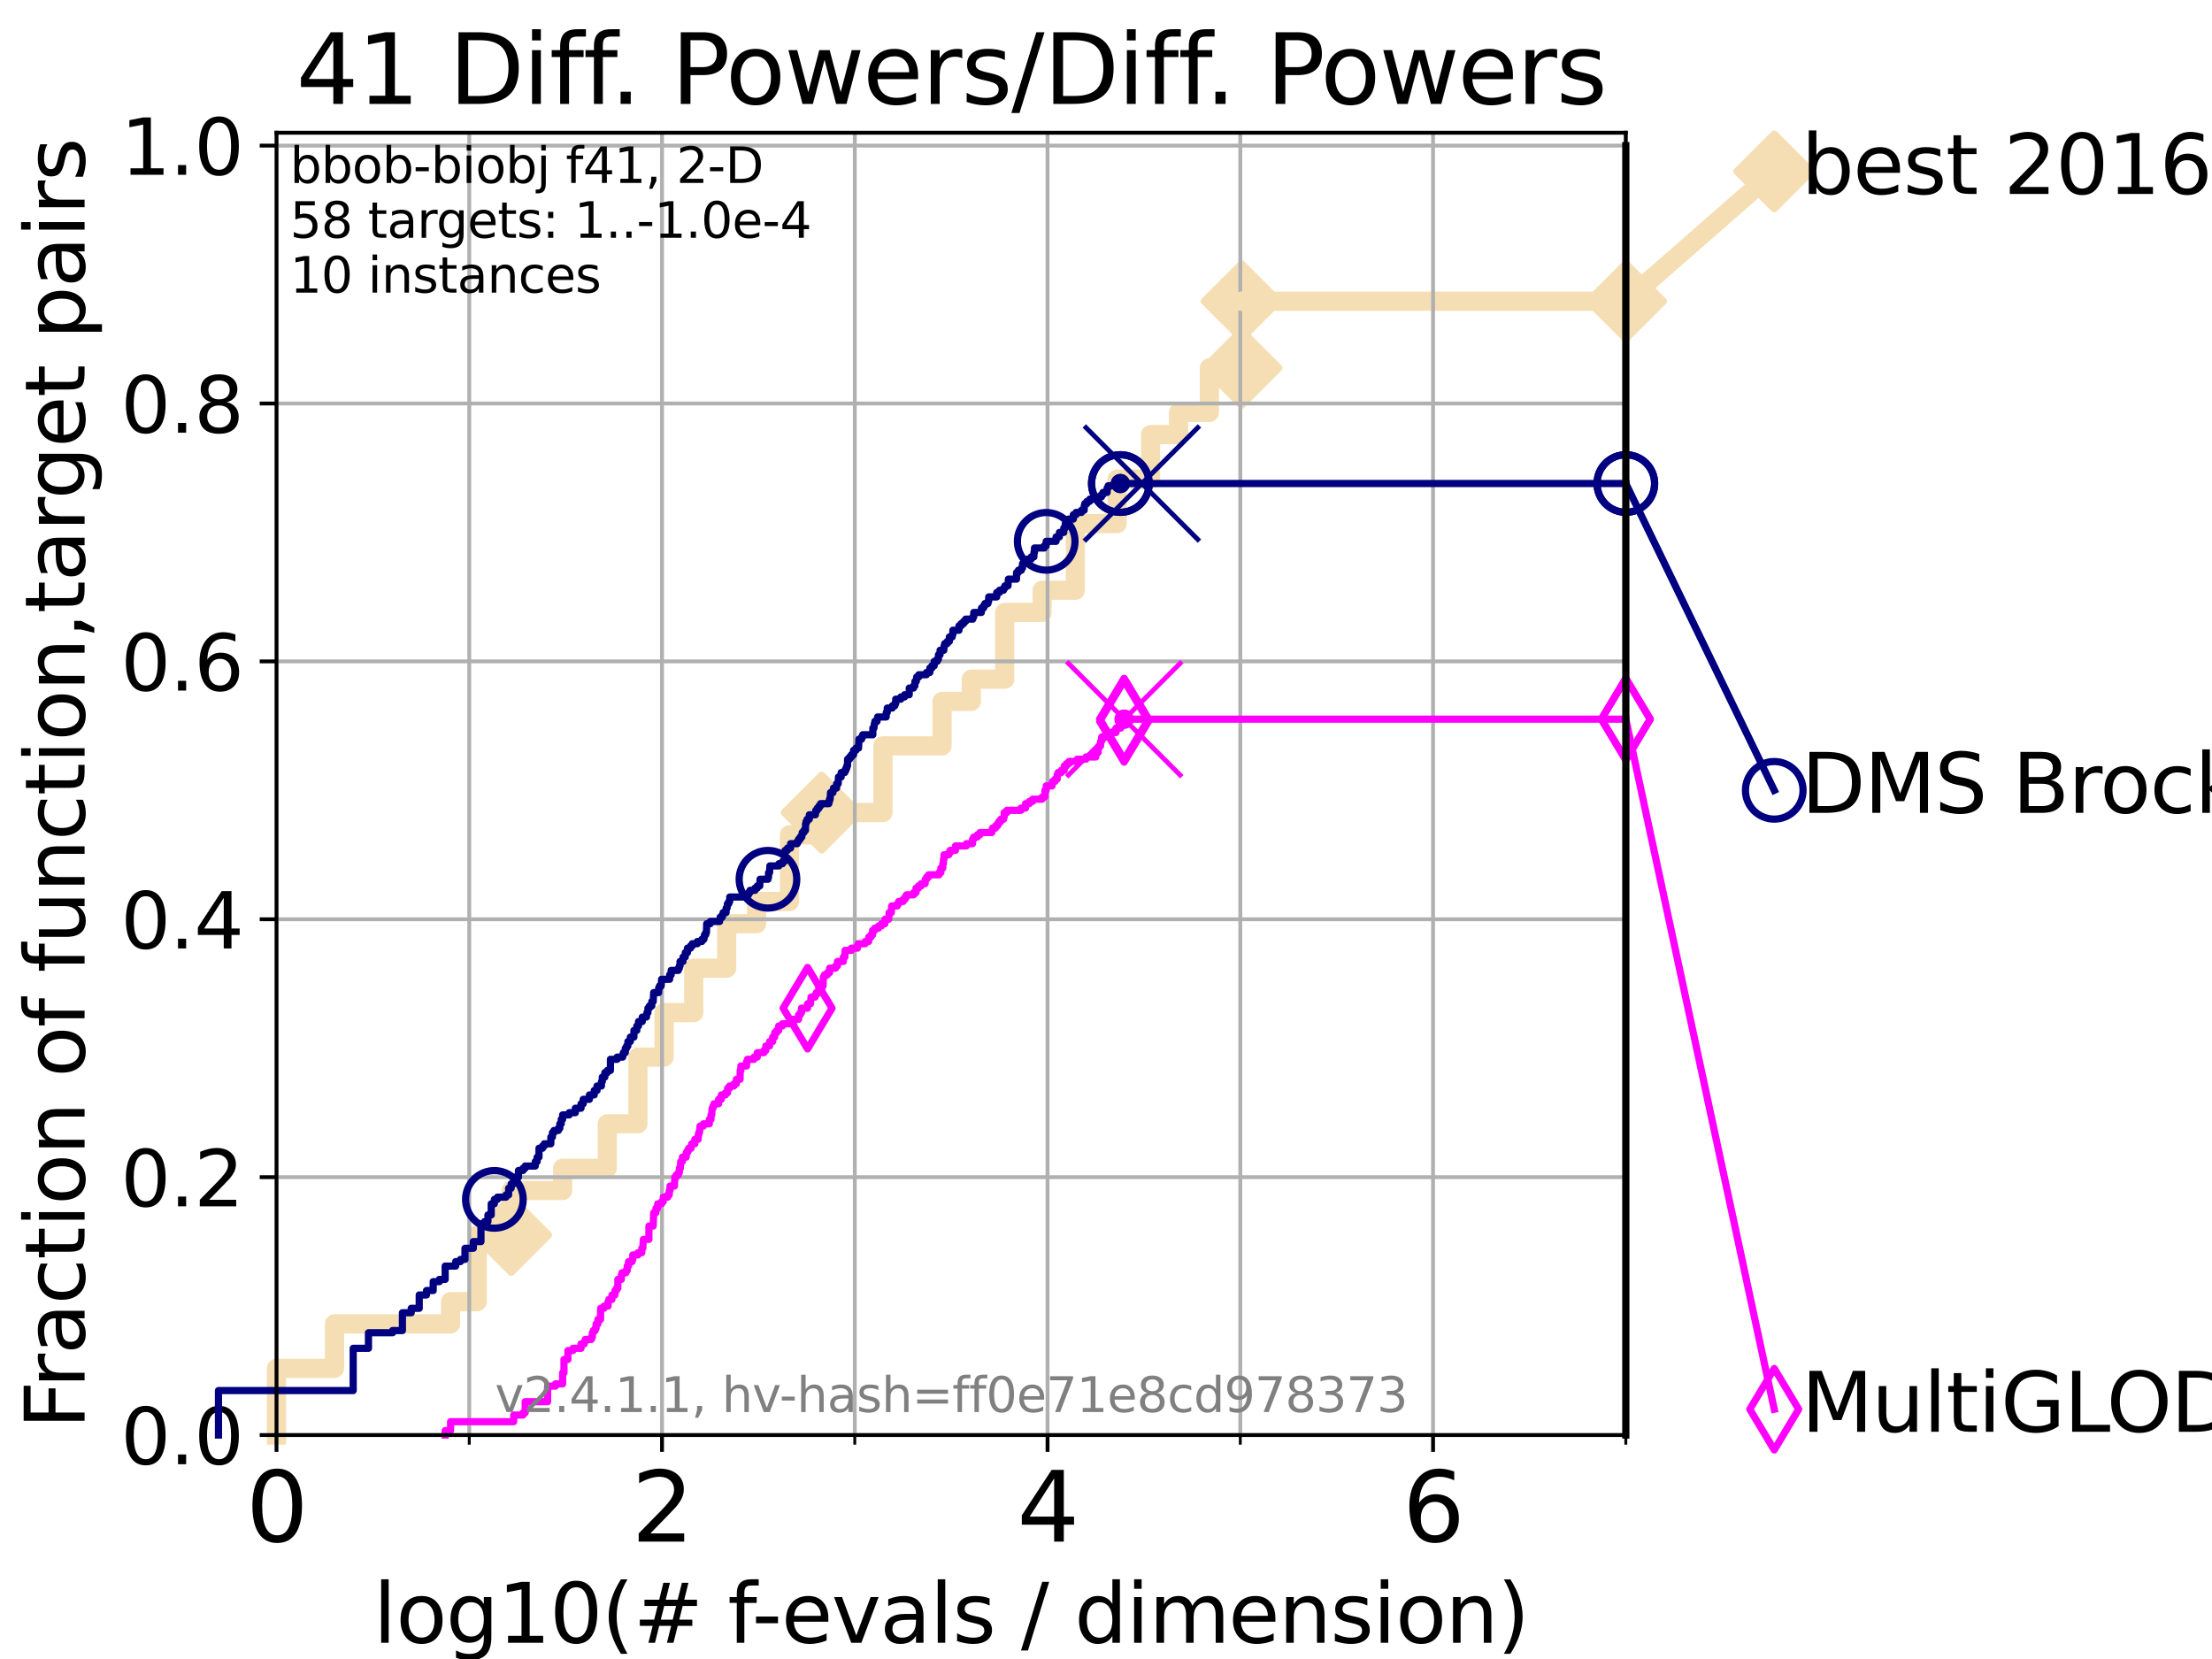 <?xml version="1.0" encoding="utf-8" standalone="no"?>
<!DOCTYPE svg PUBLIC "-//W3C//DTD SVG 1.1//EN"
  "http://www.w3.org/Graphics/SVG/1.1/DTD/svg11.dtd">
<svg height="345.6pt" version="1.1" viewBox="0 0 460.8 345.6" width="460.8pt" xmlns="http://www.w3.org/2000/svg" xmlns:xlink="http://www.w3.org/1999/xlink">
 <defs>
  <style type="text/css">*{stroke-linecap:butt;stroke-linejoin:round;}</style>
 </defs>
 <g id="figure_1">
  <g id="patch_1">
   <path d="M 0 345.6 
L 460.8 345.6 
L 460.8 0 
L 0 0 
z
" style="fill:#ffffff;"/>
  </g>
  <g id="axes_1">
   <g id="patch_2">
    <path d="M 57.6 298.944 
L 338.688 298.944 
L 338.688 27.648 
L 57.6 27.648 
z
" style="fill:#ffffff;"/>
   </g>
   <g id="line2d_1">
    <path d="M 57.6 298.944 
L 57.6 285.05 
L 69.688 285.05 
L 69.688 275.788 
L 93.864 275.788 
L 93.864 271.157 
L 99.418 271.157 
L 99.418 257.263 
L 106.489 257.263 
L 106.489 248.001 
L 117.203 248.001 
L 117.203 243.37 
L 126.507 243.37 
L 126.507 234.107 
L 132.894 234.107 
L 132.894 220.214 
L 138.341 220.214 
L 138.341 210.951 
L 144.511 210.951 
L 144.511 201.689 
L 151.381 201.689 
L 151.381 192.426 
L 157.614 192.426 
L 157.614 187.795 
L 164.467 187.795 
L 164.467 173.901 
L 171.173 173.901 
L 171.173 169.27 
L 183.94 169.27 
L 183.94 155.377 
L 196.248 155.377 
L 196.248 146.114 
L 202.34 146.114 
L 202.34 141.483 
L 209.296 141.483 
L 209.296 127.589 
L 217.081 127.589 
L 217.081 122.958 
L 224.012 122.958 
L 224.012 109.065 
L 232.714 109.065 
L 232.714 99.802 
L 239.678 99.802 
L 239.678 90.54 
L 245.514 90.54 
L 245.514 85.909 
L 251.933 85.909 
L 251.933 76.646 
L 258.642 76.646 
L 258.642 62.753 
L 338.688 62.753 
" style="fill:none;stroke:#f5deb3;stroke-linecap:square;stroke-width:4;"/>
   </g>
   <g id="line2d_2">
    <defs>
     <path d="M 0 7.778 
L 7.778 0 
L 0 -7.778 
L -7.778 0 
z
" id="mda1c62a809" style="stroke:#f5deb3;stroke-linejoin:miter;stroke-width:1.5;"/>
    </defs>
    <g>
     <use style="fill:#f5deb3;stroke:#f5deb3;stroke-linejoin:miter;stroke-width:1.5;" x="106.489" xlink:href="#mda1c62a809" y="257.263"/>
     <use style="fill:#f5deb3;stroke:#f5deb3;stroke-linejoin:miter;stroke-width:1.5;" x="171.173" xlink:href="#mda1c62a809" y="169.27"/>
     <use style="fill:#f5deb3;stroke:#f5deb3;stroke-linejoin:miter;stroke-width:1.5;" x="258.642" xlink:href="#mda1c62a809" y="76.646"/>
     <use style="fill:#f5deb3;stroke:#f5deb3;stroke-linejoin:miter;stroke-width:1.5;" x="258.642" xlink:href="#mda1c62a809" y="62.753"/>
     <use style="fill:#f5deb3;stroke:#f5deb3;stroke-linejoin:miter;stroke-width:1.5;" x="338.688" xlink:href="#mda1c62a809" y="62.753"/>
    </g>
   </g>
   <g id="line2d_3">
    <path style="fill:none;stroke:#f5deb3;stroke-linecap:square;stroke-width:4;"/>
    <g/>
   </g>
   <g id="line2d_4">
    <path d="M 338.688 62.753 
L 369.608 35.706 
" style="fill:none;stroke:#f5deb3;stroke-linecap:square;stroke-width:4;"/>
    <g>
     <use style="fill:#f5deb3;stroke:#f5deb3;stroke-linejoin:miter;stroke-width:1.5;" x="338.688" xlink:href="#mda1c62a809" y="62.753"/>
     <use style="fill:#f5deb3;stroke:#f5deb3;stroke-linejoin:miter;stroke-width:1.5;" x="369.608" xlink:href="#mda1c62a809" y="35.706"/>
    </g>
   </g>
   <g id="matplotlib.axis_1">
    <g id="xtick_1">
     <g id="line2d_5">
      <path clip-path="url(#p511b2942f4)" d="M 57.6 298.944 
L 57.6 27.648 
" style="fill:none;stroke:#b0b0b0;stroke-linecap:square;stroke-width:0.8;"/>
     </g>
     <g id="line2d_6">
      <defs>
       <path d="M 0 0 
L 0 3.5 
" id="mb7cd706128" style="stroke:#000000;stroke-width:0.8;"/>
      </defs>
      <g>
       <use style="stroke:#000000;stroke-width:0.8;" x="57.6" xlink:href="#mb7cd706128" y="298.944"/>
      </g>
     </g>
     <g id="text_1">
      <!-- 0 -->
      <g transform="translate(51.237 321.141)scale(0.2 -0.2)">
       <defs>
        <path d="M 2034 4250 
Q 1547 4250 1301 3770 
Q 1056 3291 1056 2328 
Q 1056 1369 1301 889 
Q 1547 409 2034 409 
Q 2525 409 2770 889 
Q 3016 1369 3016 2328 
Q 3016 3291 2770 3770 
Q 2525 4250 2034 4250 
z
M 2034 4750 
Q 2819 4750 3233 4129 
Q 3647 3509 3647 2328 
Q 3647 1150 3233 529 
Q 2819 -91 2034 -91 
Q 1250 -91 836 529 
Q 422 1150 422 2328 
Q 422 3509 836 4129 
Q 1250 4750 2034 4750 
z
" id="DejaVuSans-30" transform="scale(0.016)"/>
       </defs>
       <use xlink:href="#DejaVuSans-30"/>
      </g>
     </g>
    </g>
    <g id="xtick_2">
     <g id="line2d_7">
      <path clip-path="url(#p511b2942f4)" d="M 137.911 298.944 
L 137.911 27.648 
" style="fill:none;stroke:#b0b0b0;stroke-linecap:square;stroke-width:0.8;"/>
     </g>
     <g id="line2d_8">
      <g>
       <use style="stroke:#000000;stroke-width:0.8;" x="137.911" xlink:href="#mb7cd706128" y="298.944"/>
      </g>
     </g>
     <g id="text_2">
      <!-- 2 -->
      <g transform="translate(131.548 321.141)scale(0.2 -0.2)">
       <defs>
        <path d="M 1228 531 
L 3431 531 
L 3431 0 
L 469 0 
L 469 531 
Q 828 903 1448 1529 
Q 2069 2156 2228 2338 
Q 2531 2678 2651 2914 
Q 2772 3150 2772 3378 
Q 2772 3750 2511 3984 
Q 2250 4219 1831 4219 
Q 1534 4219 1204 4116 
Q 875 4013 500 3803 
L 500 4441 
Q 881 4594 1212 4672 
Q 1544 4750 1819 4750 
Q 2544 4750 2975 4387 
Q 3406 4025 3406 3419 
Q 3406 3131 3298 2873 
Q 3191 2616 2906 2266 
Q 2828 2175 2409 1742 
Q 1991 1309 1228 531 
z
" id="DejaVuSans-32" transform="scale(0.016)"/>
       </defs>
       <use xlink:href="#DejaVuSans-32"/>
      </g>
     </g>
    </g>
    <g id="xtick_3">
     <g id="line2d_9">
      <path clip-path="url(#p511b2942f4)" d="M 218.222 298.944 
L 218.222 27.648 
" style="fill:none;stroke:#b0b0b0;stroke-linecap:square;stroke-width:0.8;"/>
     </g>
     <g id="line2d_10">
      <g>
       <use style="stroke:#000000;stroke-width:0.8;" x="218.222" xlink:href="#mb7cd706128" y="298.944"/>
      </g>
     </g>
     <g id="text_3">
      <!-- 4 -->
      <g transform="translate(211.859 321.141)scale(0.2 -0.2)">
       <defs>
        <path d="M 2419 4116 
L 825 1625 
L 2419 1625 
L 2419 4116 
z
M 2253 4666 
L 3047 4666 
L 3047 1625 
L 3713 1625 
L 3713 1100 
L 3047 1100 
L 3047 0 
L 2419 0 
L 2419 1100 
L 313 1100 
L 313 1709 
L 2253 4666 
z
" id="DejaVuSans-34" transform="scale(0.016)"/>
       </defs>
       <use xlink:href="#DejaVuSans-34"/>
      </g>
     </g>
    </g>
    <g id="xtick_4">
     <g id="line2d_11">
      <path clip-path="url(#p511b2942f4)" d="M 298.533 298.944 
L 298.533 27.648 
" style="fill:none;stroke:#b0b0b0;stroke-linecap:square;stroke-width:0.8;"/>
     </g>
     <g id="line2d_12">
      <g>
       <use style="stroke:#000000;stroke-width:0.8;" x="298.533" xlink:href="#mb7cd706128" y="298.944"/>
      </g>
     </g>
     <g id="text_4">
      <!-- 6 -->
      <g transform="translate(292.17 321.141)scale(0.2 -0.2)">
       <defs>
        <path d="M 2113 2584 
Q 1688 2584 1439 2293 
Q 1191 2003 1191 1497 
Q 1191 994 1439 701 
Q 1688 409 2113 409 
Q 2538 409 2786 701 
Q 3034 994 3034 1497 
Q 3034 2003 2786 2293 
Q 2538 2584 2113 2584 
z
M 3366 4563 
L 3366 3988 
Q 3128 4100 2886 4159 
Q 2644 4219 2406 4219 
Q 1781 4219 1451 3797 
Q 1122 3375 1075 2522 
Q 1259 2794 1537 2939 
Q 1816 3084 2150 3084 
Q 2853 3084 3261 2657 
Q 3669 2231 3669 1497 
Q 3669 778 3244 343 
Q 2819 -91 2113 -91 
Q 1303 -91 875 529 
Q 447 1150 447 2328 
Q 447 3434 972 4092 
Q 1497 4750 2381 4750 
Q 2619 4750 2861 4703 
Q 3103 4656 3366 4563 
z
" id="DejaVuSans-36" transform="scale(0.016)"/>
       </defs>
       <use xlink:href="#DejaVuSans-36"/>
      </g>
     </g>
    </g>
    <g id="xtick_5">
     <g id="line2d_13">
      <path clip-path="url(#p511b2942f4)" d="M 97.755 298.944 
L 97.755 27.648 
" style="fill:none;stroke:#b0b0b0;stroke-linecap:square;stroke-width:0.8;"/>
     </g>
     <g id="line2d_14">
      <defs>
       <path d="M 0 0 
L 0 2 
" id="me18c1c4c85" style="stroke:#000000;stroke-width:0.6;"/>
      </defs>
      <g>
       <use style="stroke:#000000;stroke-width:0.6;" x="97.755" xlink:href="#me18c1c4c85" y="298.944"/>
      </g>
     </g>
    </g>
    <g id="xtick_6">
     <g id="line2d_15">
      <path clip-path="url(#p511b2942f4)" d="M 178.066 298.944 
L 178.066 27.648 
" style="fill:none;stroke:#b0b0b0;stroke-linecap:square;stroke-width:0.8;"/>
     </g>
     <g id="line2d_16">
      <g>
       <use style="stroke:#000000;stroke-width:0.6;" x="178.066" xlink:href="#me18c1c4c85" y="298.944"/>
      </g>
     </g>
    </g>
    <g id="xtick_7">
     <g id="line2d_17">
      <path clip-path="url(#p511b2942f4)" d="M 258.377 298.944 
L 258.377 27.648 
" style="fill:none;stroke:#b0b0b0;stroke-linecap:square;stroke-width:0.8;"/>
     </g>
     <g id="line2d_18">
      <g>
       <use style="stroke:#000000;stroke-width:0.6;" x="258.377" xlink:href="#me18c1c4c85" y="298.944"/>
      </g>
     </g>
    </g>
    <g id="xtick_8">
     <g id="line2d_19">
      <path clip-path="url(#p511b2942f4)" d="M 338.688 298.944 
L 338.688 27.648 
" style="fill:none;stroke:#b0b0b0;stroke-linecap:square;stroke-width:0.8;"/>
     </g>
     <g id="line2d_20">
      <g>
       <use style="stroke:#000000;stroke-width:0.6;" x="338.688" xlink:href="#me18c1c4c85" y="298.944"/>
      </g>
     </g>
    </g>
    <g id="text_5">
     <!-- log10(# f-evals / dimension) -->
     <g transform="translate(77.764 342.218)scale(0.17 -0.17)">
      <defs>
       <path d="M 603 4863 
L 1178 4863 
L 1178 0 
L 603 0 
L 603 4863 
z
" id="DejaVuSans-6c" transform="scale(0.016)"/>
       <path d="M 1959 3097 
Q 1497 3097 1228 2736 
Q 959 2375 959 1747 
Q 959 1119 1226 758 
Q 1494 397 1959 397 
Q 2419 397 2687 759 
Q 2956 1122 2956 1747 
Q 2956 2369 2687 2733 
Q 2419 3097 1959 3097 
z
M 1959 3584 
Q 2709 3584 3137 3096 
Q 3566 2609 3566 1747 
Q 3566 888 3137 398 
Q 2709 -91 1959 -91 
Q 1206 -91 779 398 
Q 353 888 353 1747 
Q 353 2609 779 3096 
Q 1206 3584 1959 3584 
z
" id="DejaVuSans-6f" transform="scale(0.016)"/>
       <path d="M 2906 1791 
Q 2906 2416 2648 2759 
Q 2391 3103 1925 3103 
Q 1463 3103 1205 2759 
Q 947 2416 947 1791 
Q 947 1169 1205 825 
Q 1463 481 1925 481 
Q 2391 481 2648 825 
Q 2906 1169 2906 1791 
z
M 3481 434 
Q 3481 -459 3084 -895 
Q 2688 -1331 1869 -1331 
Q 1566 -1331 1297 -1286 
Q 1028 -1241 775 -1147 
L 775 -588 
Q 1028 -725 1275 -790 
Q 1522 -856 1778 -856 
Q 2344 -856 2625 -561 
Q 2906 -266 2906 331 
L 2906 616 
Q 2728 306 2450 153 
Q 2172 0 1784 0 
Q 1141 0 747 490 
Q 353 981 353 1791 
Q 353 2603 747 3093 
Q 1141 3584 1784 3584 
Q 2172 3584 2450 3431 
Q 2728 3278 2906 2969 
L 2906 3500 
L 3481 3500 
L 3481 434 
z
" id="DejaVuSans-67" transform="scale(0.016)"/>
       <path d="M 794 531 
L 1825 531 
L 1825 4091 
L 703 3866 
L 703 4441 
L 1819 4666 
L 2450 4666 
L 2450 531 
L 3481 531 
L 3481 0 
L 794 0 
L 794 531 
z
" id="DejaVuSans-31" transform="scale(0.016)"/>
       <path d="M 1984 4856 
Q 1566 4138 1362 3434 
Q 1159 2731 1159 2009 
Q 1159 1288 1364 580 
Q 1569 -128 1984 -844 
L 1484 -844 
Q 1016 -109 783 600 
Q 550 1309 550 2009 
Q 550 2706 781 3412 
Q 1013 4119 1484 4856 
L 1984 4856 
z
" id="DejaVuSans-28" transform="scale(0.016)"/>
       <path d="M 3272 2816 
L 2363 2816 
L 2100 1772 
L 3016 1772 
L 3272 2816 
z
M 2803 4594 
L 2478 3297 
L 3391 3297 
L 3719 4594 
L 4219 4594 
L 3897 3297 
L 4872 3297 
L 4872 2816 
L 3775 2816 
L 3519 1772 
L 4513 1772 
L 4513 1294 
L 3397 1294 
L 3072 0 
L 2572 0 
L 2894 1294 
L 1978 1294 
L 1656 0 
L 1153 0 
L 1478 1294 
L 494 1294 
L 494 1772 
L 1594 1772 
L 1856 2816 
L 850 2816 
L 850 3297 
L 1978 3297 
L 2297 4594 
L 2803 4594 
z
" id="DejaVuSans-23" transform="scale(0.016)"/>
       <path id="DejaVuSans-20" transform="scale(0.016)"/>
       <path d="M 2375 4863 
L 2375 4384 
L 1825 4384 
Q 1516 4384 1395 4259 
Q 1275 4134 1275 3809 
L 1275 3500 
L 2222 3500 
L 2222 3053 
L 1275 3053 
L 1275 0 
L 697 0 
L 697 3053 
L 147 3053 
L 147 3500 
L 697 3500 
L 697 3744 
Q 697 4328 969 4595 
Q 1241 4863 1831 4863 
L 2375 4863 
z
" id="DejaVuSans-66" transform="scale(0.016)"/>
       <path d="M 313 2009 
L 1997 2009 
L 1997 1497 
L 313 1497 
L 313 2009 
z
" id="DejaVuSans-2d" transform="scale(0.016)"/>
       <path d="M 3597 1894 
L 3597 1613 
L 953 1613 
Q 991 1019 1311 708 
Q 1631 397 2203 397 
Q 2534 397 2845 478 
Q 3156 559 3463 722 
L 3463 178 
Q 3153 47 2828 -22 
Q 2503 -91 2169 -91 
Q 1331 -91 842 396 
Q 353 884 353 1716 
Q 353 2575 817 3079 
Q 1281 3584 2069 3584 
Q 2775 3584 3186 3129 
Q 3597 2675 3597 1894 
z
M 3022 2063 
Q 3016 2534 2758 2815 
Q 2500 3097 2075 3097 
Q 1594 3097 1305 2825 
Q 1016 2553 972 2059 
L 3022 2063 
z
" id="DejaVuSans-65" transform="scale(0.016)"/>
       <path d="M 191 3500 
L 800 3500 
L 1894 563 
L 2988 3500 
L 3597 3500 
L 2284 0 
L 1503 0 
L 191 3500 
z
" id="DejaVuSans-76" transform="scale(0.016)"/>
       <path d="M 2194 1759 
Q 1497 1759 1228 1600 
Q 959 1441 959 1056 
Q 959 750 1161 570 
Q 1363 391 1709 391 
Q 2188 391 2477 730 
Q 2766 1069 2766 1631 
L 2766 1759 
L 2194 1759 
z
M 3341 1997 
L 3341 0 
L 2766 0 
L 2766 531 
Q 2569 213 2275 61 
Q 1981 -91 1556 -91 
Q 1019 -91 701 211 
Q 384 513 384 1019 
Q 384 1609 779 1909 
Q 1175 2209 1959 2209 
L 2766 2209 
L 2766 2266 
Q 2766 2663 2505 2880 
Q 2244 3097 1772 3097 
Q 1472 3097 1187 3025 
Q 903 2953 641 2809 
L 641 3341 
Q 956 3463 1253 3523 
Q 1550 3584 1831 3584 
Q 2591 3584 2966 3190 
Q 3341 2797 3341 1997 
z
" id="DejaVuSans-61" transform="scale(0.016)"/>
       <path d="M 2834 3397 
L 2834 2853 
Q 2591 2978 2328 3040 
Q 2066 3103 1784 3103 
Q 1356 3103 1142 2972 
Q 928 2841 928 2578 
Q 928 2378 1081 2264 
Q 1234 2150 1697 2047 
L 1894 2003 
Q 2506 1872 2764 1633 
Q 3022 1394 3022 966 
Q 3022 478 2636 193 
Q 2250 -91 1575 -91 
Q 1294 -91 989 -36 
Q 684 19 347 128 
L 347 722 
Q 666 556 975 473 
Q 1284 391 1588 391 
Q 1994 391 2212 530 
Q 2431 669 2431 922 
Q 2431 1156 2273 1281 
Q 2116 1406 1581 1522 
L 1381 1569 
Q 847 1681 609 1914 
Q 372 2147 372 2553 
Q 372 3047 722 3315 
Q 1072 3584 1716 3584 
Q 2034 3584 2315 3537 
Q 2597 3491 2834 3397 
z
" id="DejaVuSans-73" transform="scale(0.016)"/>
       <path d="M 1625 4666 
L 2156 4666 
L 531 -594 
L 0 -594 
L 1625 4666 
z
" id="DejaVuSans-2f" transform="scale(0.016)"/>
       <path d="M 2906 2969 
L 2906 4863 
L 3481 4863 
L 3481 0 
L 2906 0 
L 2906 525 
Q 2725 213 2448 61 
Q 2172 -91 1784 -91 
Q 1150 -91 751 415 
Q 353 922 353 1747 
Q 353 2572 751 3078 
Q 1150 3584 1784 3584 
Q 2172 3584 2448 3432 
Q 2725 3281 2906 2969 
z
M 947 1747 
Q 947 1113 1208 752 
Q 1469 391 1925 391 
Q 2381 391 2643 752 
Q 2906 1113 2906 1747 
Q 2906 2381 2643 2742 
Q 2381 3103 1925 3103 
Q 1469 3103 1208 2742 
Q 947 2381 947 1747 
z
" id="DejaVuSans-64" transform="scale(0.016)"/>
       <path d="M 603 3500 
L 1178 3500 
L 1178 0 
L 603 0 
L 603 3500 
z
M 603 4863 
L 1178 4863 
L 1178 4134 
L 603 4134 
L 603 4863 
z
" id="DejaVuSans-69" transform="scale(0.016)"/>
       <path d="M 3328 2828 
Q 3544 3216 3844 3400 
Q 4144 3584 4550 3584 
Q 5097 3584 5394 3201 
Q 5691 2819 5691 2113 
L 5691 0 
L 5113 0 
L 5113 2094 
Q 5113 2597 4934 2840 
Q 4756 3084 4391 3084 
Q 3944 3084 3684 2787 
Q 3425 2491 3425 1978 
L 3425 0 
L 2847 0 
L 2847 2094 
Q 2847 2600 2669 2842 
Q 2491 3084 2119 3084 
Q 1678 3084 1418 2786 
Q 1159 2488 1159 1978 
L 1159 0 
L 581 0 
L 581 3500 
L 1159 3500 
L 1159 2956 
Q 1356 3278 1631 3431 
Q 1906 3584 2284 3584 
Q 2666 3584 2933 3390 
Q 3200 3197 3328 2828 
z
" id="DejaVuSans-6d" transform="scale(0.016)"/>
       <path d="M 3513 2113 
L 3513 0 
L 2938 0 
L 2938 2094 
Q 2938 2591 2744 2837 
Q 2550 3084 2163 3084 
Q 1697 3084 1428 2787 
Q 1159 2491 1159 1978 
L 1159 0 
L 581 0 
L 581 3500 
L 1159 3500 
L 1159 2956 
Q 1366 3272 1645 3428 
Q 1925 3584 2291 3584 
Q 2894 3584 3203 3211 
Q 3513 2838 3513 2113 
z
" id="DejaVuSans-6e" transform="scale(0.016)"/>
       <path d="M 513 4856 
L 1013 4856 
Q 1481 4119 1714 3412 
Q 1947 2706 1947 2009 
Q 1947 1309 1714 600 
Q 1481 -109 1013 -844 
L 513 -844 
Q 928 -128 1133 580 
Q 1338 1288 1338 2009 
Q 1338 2731 1133 3434 
Q 928 4138 513 4856 
z
" id="DejaVuSans-29" transform="scale(0.016)"/>
      </defs>
      <use xlink:href="#DejaVuSans-6c"/>
      <use x="27.783" xlink:href="#DejaVuSans-6f"/>
      <use x="88.965" xlink:href="#DejaVuSans-67"/>
      <use x="152.441" xlink:href="#DejaVuSans-31"/>
      <use x="216.064" xlink:href="#DejaVuSans-30"/>
      <use x="279.688" xlink:href="#DejaVuSans-28"/>
      <use x="318.701" xlink:href="#DejaVuSans-23"/>
      <use x="402.49" xlink:href="#DejaVuSans-20"/>
      <use x="434.277" xlink:href="#DejaVuSans-66"/>
      <use x="463.982" xlink:href="#DejaVuSans-2d"/>
      <use x="500.066" xlink:href="#DejaVuSans-65"/>
      <use x="561.59" xlink:href="#DejaVuSans-76"/>
      <use x="620.77" xlink:href="#DejaVuSans-61"/>
      <use x="682.049" xlink:href="#DejaVuSans-6c"/>
      <use x="709.832" xlink:href="#DejaVuSans-73"/>
      <use x="761.932" xlink:href="#DejaVuSans-20"/>
      <use x="793.719" xlink:href="#DejaVuSans-2f"/>
      <use x="827.41" xlink:href="#DejaVuSans-20"/>
      <use x="859.197" xlink:href="#DejaVuSans-64"/>
      <use x="922.674" xlink:href="#DejaVuSans-69"/>
      <use x="950.457" xlink:href="#DejaVuSans-6d"/>
      <use x="1047.869" xlink:href="#DejaVuSans-65"/>
      <use x="1109.393" xlink:href="#DejaVuSans-6e"/>
      <use x="1172.771" xlink:href="#DejaVuSans-73"/>
      <use x="1224.871" xlink:href="#DejaVuSans-69"/>
      <use x="1252.654" xlink:href="#DejaVuSans-6f"/>
      <use x="1313.836" xlink:href="#DejaVuSans-6e"/>
      <use x="1377.215" xlink:href="#DejaVuSans-29"/>
     </g>
    </g>
   </g>
   <g id="matplotlib.axis_2">
    <g id="ytick_1">
     <g id="line2d_21">
      <path clip-path="url(#p511b2942f4)" d="M 57.6 298.944 
L 338.688 298.944 
" style="fill:none;stroke:#b0b0b0;stroke-linecap:square;stroke-width:0.8;"/>
     </g>
     <g id="line2d_22">
      <defs>
       <path d="M 0 0 
L -3.5 0 
" id="m64def4a422" style="stroke:#000000;stroke-width:0.8;"/>
      </defs>
      <g>
       <use style="stroke:#000000;stroke-width:0.8;" x="57.6" xlink:href="#m64def4a422" y="298.944"/>
      </g>
     </g>
     <g id="text_6">
      <!-- 0.0 -->
      <g transform="translate(25.155 305.023)scale(0.16 -0.16)">
       <defs>
        <path d="M 684 794 
L 1344 794 
L 1344 0 
L 684 0 
L 684 794 
z
" id="DejaVuSans-2e" transform="scale(0.016)"/>
       </defs>
       <use xlink:href="#DejaVuSans-30"/>
       <use x="63.623" xlink:href="#DejaVuSans-2e"/>
       <use x="95.41" xlink:href="#DejaVuSans-30"/>
      </g>
     </g>
    </g>
    <g id="ytick_2">
     <g id="line2d_23">
      <path clip-path="url(#p511b2942f4)" d="M 57.6 245.222 
L 338.688 245.222 
" style="fill:none;stroke:#b0b0b0;stroke-linecap:square;stroke-width:0.8;"/>
     </g>
     <g id="line2d_24">
      <g>
       <use style="stroke:#000000;stroke-width:0.8;" x="57.6" xlink:href="#m64def4a422" y="245.222"/>
      </g>
     </g>
     <g id="text_7">
      <!-- 0.2 -->
      <g transform="translate(25.155 251.301)scale(0.16 -0.16)">
       <use xlink:href="#DejaVuSans-30"/>
       <use x="63.623" xlink:href="#DejaVuSans-2e"/>
       <use x="95.41" xlink:href="#DejaVuSans-32"/>
      </g>
     </g>
    </g>
    <g id="ytick_3">
     <g id="line2d_25">
      <path clip-path="url(#p511b2942f4)" d="M 57.6 191.5 
L 338.688 191.5 
" style="fill:none;stroke:#b0b0b0;stroke-linecap:square;stroke-width:0.8;"/>
     </g>
     <g id="line2d_26">
      <g>
       <use style="stroke:#000000;stroke-width:0.8;" x="57.6" xlink:href="#m64def4a422" y="191.5"/>
      </g>
     </g>
     <g id="text_8">
      <!-- 0.4 -->
      <g transform="translate(25.155 197.579)scale(0.16 -0.16)">
       <use xlink:href="#DejaVuSans-30"/>
       <use x="63.623" xlink:href="#DejaVuSans-2e"/>
       <use x="95.41" xlink:href="#DejaVuSans-34"/>
      </g>
     </g>
    </g>
    <g id="ytick_4">
     <g id="line2d_27">
      <path clip-path="url(#p511b2942f4)" d="M 57.6 137.778 
L 338.688 137.778 
" style="fill:none;stroke:#b0b0b0;stroke-linecap:square;stroke-width:0.8;"/>
     </g>
     <g id="line2d_28">
      <g>
       <use style="stroke:#000000;stroke-width:0.8;" x="57.6" xlink:href="#m64def4a422" y="137.778"/>
      </g>
     </g>
     <g id="text_9">
      <!-- 0.6 -->
      <g transform="translate(25.155 143.857)scale(0.16 -0.16)">
       <use xlink:href="#DejaVuSans-30"/>
       <use x="63.623" xlink:href="#DejaVuSans-2e"/>
       <use x="95.41" xlink:href="#DejaVuSans-36"/>
      </g>
     </g>
    </g>
    <g id="ytick_5">
     <g id="line2d_29">
      <path clip-path="url(#p511b2942f4)" d="M 57.6 84.056 
L 338.688 84.056 
" style="fill:none;stroke:#b0b0b0;stroke-linecap:square;stroke-width:0.8;"/>
     </g>
     <g id="line2d_30">
      <g>
       <use style="stroke:#000000;stroke-width:0.8;" x="57.6" xlink:href="#m64def4a422" y="84.056"/>
      </g>
     </g>
     <g id="text_10">
      <!-- 0.8 -->
      <g transform="translate(25.155 90.135)scale(0.16 -0.16)">
       <defs>
        <path d="M 2034 2216 
Q 1584 2216 1326 1975 
Q 1069 1734 1069 1313 
Q 1069 891 1326 650 
Q 1584 409 2034 409 
Q 2484 409 2743 651 
Q 3003 894 3003 1313 
Q 3003 1734 2745 1975 
Q 2488 2216 2034 2216 
z
M 1403 2484 
Q 997 2584 770 2862 
Q 544 3141 544 3541 
Q 544 4100 942 4425 
Q 1341 4750 2034 4750 
Q 2731 4750 3128 4425 
Q 3525 4100 3525 3541 
Q 3525 3141 3298 2862 
Q 3072 2584 2669 2484 
Q 3125 2378 3379 2068 
Q 3634 1759 3634 1313 
Q 3634 634 3220 271 
Q 2806 -91 2034 -91 
Q 1263 -91 848 271 
Q 434 634 434 1313 
Q 434 1759 690 2068 
Q 947 2378 1403 2484 
z
M 1172 3481 
Q 1172 3119 1398 2916 
Q 1625 2713 2034 2713 
Q 2441 2713 2670 2916 
Q 2900 3119 2900 3481 
Q 2900 3844 2670 4047 
Q 2441 4250 2034 4250 
Q 1625 4250 1398 4047 
Q 1172 3844 1172 3481 
z
" id="DejaVuSans-38" transform="scale(0.016)"/>
       </defs>
       <use xlink:href="#DejaVuSans-30"/>
       <use x="63.623" xlink:href="#DejaVuSans-2e"/>
       <use x="95.41" xlink:href="#DejaVuSans-38"/>
      </g>
     </g>
    </g>
    <g id="ytick_6">
     <g id="line2d_31">
      <path clip-path="url(#p511b2942f4)" d="M 57.6 30.334 
L 338.688 30.334 
" style="fill:none;stroke:#b0b0b0;stroke-linecap:square;stroke-width:0.8;"/>
     </g>
     <g id="line2d_32">
      <g>
       <use style="stroke:#000000;stroke-width:0.8;" x="57.6" xlink:href="#m64def4a422" y="30.334"/>
      </g>
     </g>
     <g id="text_11">
      <!-- 1.0 -->
      <g transform="translate(25.155 36.413)scale(0.16 -0.16)">
       <use xlink:href="#DejaVuSans-31"/>
       <use x="63.623" xlink:href="#DejaVuSans-2e"/>
       <use x="95.41" xlink:href="#DejaVuSans-30"/>
      </g>
     </g>
    </g>
    <g id="text_12">
     <!-- Fraction of function,target pairs -->
     <g transform="translate(17.62 297.681)rotate(-90)scale(0.17 -0.17)">
      <defs>
       <path d="M 628 4666 
L 3309 4666 
L 3309 4134 
L 1259 4134 
L 1259 2759 
L 3109 2759 
L 3109 2228 
L 1259 2228 
L 1259 0 
L 628 0 
L 628 4666 
z
" id="DejaVuSans-46" transform="scale(0.016)"/>
       <path d="M 2631 2963 
Q 2534 3019 2420 3045 
Q 2306 3072 2169 3072 
Q 1681 3072 1420 2755 
Q 1159 2438 1159 1844 
L 1159 0 
L 581 0 
L 581 3500 
L 1159 3500 
L 1159 2956 
Q 1341 3275 1631 3429 
Q 1922 3584 2338 3584 
Q 2397 3584 2469 3576 
Q 2541 3569 2628 3553 
L 2631 2963 
z
" id="DejaVuSans-72" transform="scale(0.016)"/>
       <path d="M 3122 3366 
L 3122 2828 
Q 2878 2963 2633 3030 
Q 2388 3097 2138 3097 
Q 1578 3097 1268 2742 
Q 959 2388 959 1747 
Q 959 1106 1268 751 
Q 1578 397 2138 397 
Q 2388 397 2633 464 
Q 2878 531 3122 666 
L 3122 134 
Q 2881 22 2623 -34 
Q 2366 -91 2075 -91 
Q 1284 -91 818 406 
Q 353 903 353 1747 
Q 353 2603 823 3093 
Q 1294 3584 2113 3584 
Q 2378 3584 2631 3529 
Q 2884 3475 3122 3366 
z
" id="DejaVuSans-63" transform="scale(0.016)"/>
       <path d="M 1172 4494 
L 1172 3500 
L 2356 3500 
L 2356 3053 
L 1172 3053 
L 1172 1153 
Q 1172 725 1289 603 
Q 1406 481 1766 481 
L 2356 481 
L 2356 0 
L 1766 0 
Q 1100 0 847 248 
Q 594 497 594 1153 
L 594 3053 
L 172 3053 
L 172 3500 
L 594 3500 
L 594 4494 
L 1172 4494 
z
" id="DejaVuSans-74" transform="scale(0.016)"/>
       <path d="M 544 1381 
L 544 3500 
L 1119 3500 
L 1119 1403 
Q 1119 906 1312 657 
Q 1506 409 1894 409 
Q 2359 409 2629 706 
Q 2900 1003 2900 1516 
L 2900 3500 
L 3475 3500 
L 3475 0 
L 2900 0 
L 2900 538 
Q 2691 219 2414 64 
Q 2138 -91 1772 -91 
Q 1169 -91 856 284 
Q 544 659 544 1381 
z
M 1991 3584 
L 1991 3584 
z
" id="DejaVuSans-75" transform="scale(0.016)"/>
       <path d="M 750 794 
L 1409 794 
L 1409 256 
L 897 -744 
L 494 -744 
L 750 256 
L 750 794 
z
" id="DejaVuSans-2c" transform="scale(0.016)"/>
       <path d="M 1159 525 
L 1159 -1331 
L 581 -1331 
L 581 3500 
L 1159 3500 
L 1159 2969 
Q 1341 3281 1617 3432 
Q 1894 3584 2278 3584 
Q 2916 3584 3314 3078 
Q 3713 2572 3713 1747 
Q 3713 922 3314 415 
Q 2916 -91 2278 -91 
Q 1894 -91 1617 61 
Q 1341 213 1159 525 
z
M 3116 1747 
Q 3116 2381 2855 2742 
Q 2594 3103 2138 3103 
Q 1681 3103 1420 2742 
Q 1159 2381 1159 1747 
Q 1159 1113 1420 752 
Q 1681 391 2138 391 
Q 2594 391 2855 752 
Q 3116 1113 3116 1747 
z
" id="DejaVuSans-70" transform="scale(0.016)"/>
      </defs>
      <use xlink:href="#DejaVuSans-46"/>
      <use x="50.27" xlink:href="#DejaVuSans-72"/>
      <use x="91.383" xlink:href="#DejaVuSans-61"/>
      <use x="152.662" xlink:href="#DejaVuSans-63"/>
      <use x="207.643" xlink:href="#DejaVuSans-74"/>
      <use x="246.852" xlink:href="#DejaVuSans-69"/>
      <use x="274.635" xlink:href="#DejaVuSans-6f"/>
      <use x="335.816" xlink:href="#DejaVuSans-6e"/>
      <use x="399.195" xlink:href="#DejaVuSans-20"/>
      <use x="430.982" xlink:href="#DejaVuSans-6f"/>
      <use x="492.164" xlink:href="#DejaVuSans-66"/>
      <use x="527.369" xlink:href="#DejaVuSans-20"/>
      <use x="559.156" xlink:href="#DejaVuSans-66"/>
      <use x="594.361" xlink:href="#DejaVuSans-75"/>
      <use x="657.74" xlink:href="#DejaVuSans-6e"/>
      <use x="721.119" xlink:href="#DejaVuSans-63"/>
      <use x="776.1" xlink:href="#DejaVuSans-74"/>
      <use x="815.309" xlink:href="#DejaVuSans-69"/>
      <use x="843.092" xlink:href="#DejaVuSans-6f"/>
      <use x="904.273" xlink:href="#DejaVuSans-6e"/>
      <use x="967.652" xlink:href="#DejaVuSans-2c"/>
      <use x="999.439" xlink:href="#DejaVuSans-74"/>
      <use x="1038.648" xlink:href="#DejaVuSans-61"/>
      <use x="1099.928" xlink:href="#DejaVuSans-72"/>
      <use x="1139.291" xlink:href="#DejaVuSans-67"/>
      <use x="1202.768" xlink:href="#DejaVuSans-65"/>
      <use x="1264.291" xlink:href="#DejaVuSans-74"/>
      <use x="1303.5" xlink:href="#DejaVuSans-20"/>
      <use x="1335.287" xlink:href="#DejaVuSans-70"/>
      <use x="1398.764" xlink:href="#DejaVuSans-61"/>
      <use x="1460.043" xlink:href="#DejaVuSans-69"/>
      <use x="1487.826" xlink:href="#DejaVuSans-72"/>
      <use x="1528.939" xlink:href="#DejaVuSans-73"/>
     </g>
    </g>
   </g>
   <g id="line2d_33">
    <defs>
     <path d="M 0 1.5 
C 0.398 1.5 0.779 1.342 1.061 1.061 
C 1.342 0.779 1.5 0.398 1.5 0 
C 1.5 -0.398 1.342 -0.779 1.061 -1.061 
C 0.779 -1.342 0.398 -1.5 0 -1.5 
C -0.398 -1.5 -0.779 -1.342 -1.061 -1.061 
C -1.342 -0.779 -1.5 -0.398 -1.5 0 
C -1.5 0.398 -1.342 0.779 -1.061 1.061 
C -0.779 1.342 -0.398 1.5 0 1.5 
z
" id="m84722bda4f" style="stroke:#f5deb3;"/>
    </defs>
    <g>
     <use style="fill:#f5deb3;stroke:#f5deb3;" x="258.642" xlink:href="#m84722bda4f" y="62.753"/>
     <use style="fill:#f5deb3;stroke:#f5deb3;" x="258.642" xlink:href="#m84722bda4f" y="62.753"/>
    </g>
   </g>
   <g id="line2d_34">
    <defs>
     <path d="M 0 1.5 
C 0.398 1.5 0.779 1.342 1.061 1.061 
C 1.342 0.779 1.5 0.398 1.5 0 
C 1.5 -0.398 1.342 -0.779 1.061 -1.061 
C 0.779 -1.342 0.398 -1.5 0 -1.5 
C -0.398 -1.5 -0.779 -1.342 -1.061 -1.061 
C -1.342 -0.779 -1.5 -0.398 -1.5 0 
C -1.5 0.398 -1.342 0.779 -1.061 1.061 
C -0.779 1.342 -0.398 1.5 0 1.5 
z
" id="m145c65c350" style="stroke:#000080;"/>
    </defs>
    <g>
     <use style="fill:#000080;stroke:#000080;" x="233.388" xlink:href="#m145c65c350" y="100.728"/>
     <use style="fill:#000080;stroke:#000080;" x="233.388" xlink:href="#m145c65c350" y="100.728"/>
    </g>
   </g>
   <g id="line2d_35">
    <path d="M 45.512 298.944 
L 45.512 289.682 
L 73.579 289.682 
L 73.579 280.882 
L 76.759 280.882 
L 76.759 277.64 
L 81.776 277.64 
L 81.776 277.177 
L 83.83 277.177 
L 83.83 273.472 
L 85.667 273.472 
L 85.667 272.546 
L 87.33 272.546 
L 87.33 269.767 
L 88.847 269.767 
L 88.847 268.841 
L 90.243 268.841 
L 90.243 266.989 
L 91.535 266.989 
L 91.535 266.526 
L 92.738 266.526 
L 92.738 263.747 
L 94.921 263.747 
L 94.921 262.821 
L 95.918 262.821 
L 95.918 262.357 
L 96.861 262.357 
L 96.861 260.042 
L 98.606 260.042 
L 98.606 258.653 
L 100.193 258.653 
L 100.193 254.948 
L 100.935 254.948 
L 100.935 254.484 
L 101.647 254.484 
L 101.647 253.095 
L 102.331 253.095 
L 102.331 250.779 
L 102.989 250.779 
L 102.989 249.853 
L 103.623 249.853 
L 103.623 249.39 
L 105.398 249.39 
L 105.398 248.927 
L 105.952 248.927 
L 105.952 247.538 
L 106.489 247.538 
L 106.489 246.611 
L 107.009 246.611 
L 107.009 245.222 
L 108.006 245.222 
L 108.006 243.833 
L 108.949 243.833 
L 108.949 243.37 
L 109.402 243.37 
L 109.402 242.906 
L 111.506 242.906 
L 111.506 241.98 
L 111.897 241.98 
L 111.897 241.054 
L 112.281 241.054 
L 112.281 239.201 
L 113.023 239.201 
L 113.023 238.738 
L 113.383 238.738 
L 113.383 238.275 
L 114.751 238.275 
L 114.751 236.886 
L 115.077 236.886 
L 115.077 235.96 
L 115.397 235.96 
L 115.397 235.496 
L 116.323 235.496 
L 116.323 235.033 
L 116.621 235.033 
L 116.621 234.107 
L 116.914 234.107 
L 116.914 233.181 
L 117.203 233.181 
L 117.203 232.255 
L 118.577 232.255 
L 118.577 231.792 
L 119.85 231.792 
L 119.85 230.865 
L 121.037 230.865 
L 121.037 229.939 
L 121.49 229.939 
L 121.49 229.013 
L 122.782 229.013 
L 122.782 228.087 
L 123.791 228.087 
L 123.791 227.16 
L 124.369 227.16 
L 124.369 226.234 
L 125.292 226.234 
L 125.292 225.308 
L 125.471 225.308 
L 125.471 224.382 
L 125.996 224.382 
L 125.996 223.455 
L 126.507 223.455 
L 126.507 222.992 
L 127.165 222.992 
L 127.165 220.677 
L 128.561 220.677 
L 128.561 220.214 
L 129.714 220.214 
L 129.714 219.75 
L 129.853 219.75 
L 129.853 219.287 
L 130.264 219.287 
L 130.264 218.361 
L 130.532 218.361 
L 130.532 217.898 
L 130.796 217.898 
L 130.796 216.972 
L 131.313 216.972 
L 131.313 216.045 
L 132.06 216.045 
L 132.06 214.656 
L 132.66 214.656 
L 132.66 213.73 
L 133.01 213.73 
L 133.01 212.804 
L 133.8 212.804 
L 133.8 211.877 
L 134.661 211.877 
L 134.766 210.951 
L 134.974 210.951 
L 134.974 210.025 
L 135.281 210.025 
L 135.281 209.562 
L 135.78 209.562 
L 135.78 208.635 
L 136.073 208.635 
L 136.17 206.783 
L 137.199 206.783 
L 137.199 205.857 
L 137.38 205.857 
L 137.38 205.394 
L 137.736 205.394 
L 137.823 204.004 
L 139.494 204.004 
L 139.494 203.078 
L 139.809 203.078 
L 139.809 202.152 
L 141.307 202.152 
L 141.307 201.689 
L 141.521 201.689 
L 141.521 201.226 
L 141.662 201.226 
L 141.662 200.299 
L 142.284 200.299 
L 142.284 199.373 
L 142.753 199.373 
L 142.753 198.447 
L 143.209 198.447 
L 143.209 197.521 
L 143.841 197.521 
L 143.841 197.057 
L 144.209 197.057 
L 144.209 196.594 
L 145.27 196.594 
L 145.27 196.131 
L 146.216 196.131 
L 146.216 195.668 
L 146.644 195.668 
L 146.749 194.742 
L 147.01 194.742 
L 147.01 194.279 
L 147.165 194.279 
L 147.216 192.426 
L 147.967 192.426 
L 147.967 191.963 
L 149.911 191.963 
L 149.911 191.5 
L 150.042 191.5 
L 150.042 191.037 
L 150.472 191.037 
L 150.472 190.574 
L 150.641 190.574 
L 150.641 190.111 
L 151.26 190.111 
L 151.26 189.184 
L 151.462 189.184 
L 151.542 188.258 
L 151.819 188.258 
L 151.819 187.795 
L 152.014 187.795 
L 152.014 186.869 
L 154.608 186.869 
L 154.608 186.406 
L 155.929 186.406 
L 155.929 185.943 
L 156.236 185.943 
L 156.236 185.479 
L 157.272 185.479 
L 157.272 185.016 
L 157.754 185.016 
L 157.754 184.553 
L 158.277 184.553 
L 158.331 183.164 
L 159.981 183.164 
L 159.981 182.701 
L 160.103 182.701 
L 160.103 181.775 
L 160.322 181.775 
L 160.37 180.385 
L 162.26 180.385 
L 162.26 179.922 
L 163.021 179.922 
L 163.021 179.459 
L 163.429 179.459 
L 163.51 177.606 
L 163.55 177.606 
L 163.55 177.143 
L 164.044 177.143 
L 164.044 176.68 
L 164.694 176.68 
L 164.694 175.754 
L 166.083 175.754 
L 166.083 175.291 
L 166.358 175.291 
L 166.358 174.828 
L 166.696 174.828 
L 166.696 174.365 
L 167.027 174.365 
L 167.109 173.438 
L 167.465 173.438 
L 167.465 172.975 
L 167.798 172.975 
L 167.814 171.586 
L 167.923 171.586 
L 167.923 171.123 
L 168.141 171.123 
L 168.141 170.66 
L 168.597 170.66 
L 168.597 169.733 
L 169.87 169.733 
L 169.939 168.807 
L 170.256 168.807 
L 170.256 168.344 
L 170.621 168.344 
L 170.621 167.881 
L 170.938 167.881 
L 170.938 167.418 
L 172.661 167.418 
L 172.661 166.955 
L 172.792 166.955 
L 172.792 166.492 
L 172.933 166.492 
L 173.014 165.102 
L 173.531 165.102 
L 173.621 164.176 
L 174.283 164.176 
L 174.283 163.25 
L 174.616 163.25 
L 174.669 161.86 
L 175.232 161.86 
L 175.232 160.934 
L 175.985 160.934 
L 175.985 160.471 
L 176.219 160.471 
L 176.219 160.008 
L 176.402 160.008 
L 176.402 159.545 
L 176.555 159.545 
L 176.565 158.155 
L 176.987 158.155 
L 176.987 157.692 
L 177.363 157.692 
L 177.363 157.229 
L 177.812 157.229 
L 177.812 156.303 
L 178.309 156.303 
L 178.309 155.84 
L 178.851 155.84 
L 178.934 153.987 
L 179.489 153.987 
L 179.489 153.524 
L 179.713 153.524 
L 179.713 153.061 
L 181.825 153.061 
L 181.825 151.672 
L 182.062 151.672 
L 182.145 150.745 
L 182.248 150.745 
L 182.248 150.282 
L 182.695 150.282 
L 182.695 149.819 
L 182.822 149.819 
L 182.822 149.356 
L 184.612 149.356 
L 184.624 148.43 
L 184.826 148.43 
L 184.826 147.504 
L 185.872 147.504 
L 185.872 147.04 
L 186.404 147.04 
L 186.404 146.577 
L 186.597 146.577 
L 186.597 145.651 
L 187.665 145.651 
L 187.665 145.188 
L 188.442 145.188 
L 188.442 144.725 
L 189.406 144.725 
L 189.42 143.336 
L 190.306 143.336 
L 190.306 142.872 
L 190.589 142.872 
L 190.593 141.946 
L 190.884 141.946 
L 190.959 141.02 
L 191.411 141.02 
L 191.411 140.557 
L 192.996 140.557 
L 192.996 140.094 
L 193.697 140.094 
L 193.697 139.167 
L 194.126 139.167 
L 194.126 138.704 
L 194.609 138.704 
L 194.609 137.778 
L 195.229 137.778 
L 195.229 137.315 
L 195.494 137.315 
L 195.494 136.389 
L 195.834 136.389 
L 195.834 135.462 
L 196.616 135.462 
L 196.67 134.536 
L 196.796 134.536 
L 196.796 134.073 
L 197.33 134.073 
L 197.33 133.61 
L 197.772 133.61 
L 197.772 132.684 
L 198.359 132.684 
L 198.359 132.221 
L 198.495 132.221 
L 198.495 131.294 
L 199.773 131.294 
L 199.773 130.368 
L 200.227 130.368 
L 200.227 129.905 
L 200.743 129.905 
L 200.743 129.442 
L 201.161 129.442 
L 201.161 128.979 
L 202.641 128.979 
L 202.641 128.516 
L 202.849 128.516 
L 202.849 127.589 
L 204.428 127.589 
L 204.46 126.663 
L 204.894 126.663 
L 204.894 126.2 
L 205.169 126.2 
L 205.169 125.737 
L 205.81 125.737 
L 205.81 125.274 
L 205.951 125.274 
L 205.971 124.348 
L 207.635 124.348 
L 207.635 123.421 
L 208.213 123.421 
L 208.213 122.958 
L 209.057 122.958 
L 209.057 122.495 
L 209.344 122.495 
L 209.344 122.032 
L 209.98 122.032 
L 210.064 120.643 
L 211.761 120.643 
L 211.772 119.253 
L 212.155 119.253 
L 212.155 118.79 
L 212.772 118.79 
L 212.772 118.327 
L 213.007 118.327 
L 213.007 117.401 
L 214.046 117.401 
L 214.046 116.475 
L 214.819 116.475 
L 214.819 116.011 
L 215.385 116.011 
L 215.385 115.085 
L 215.5 115.085 
L 215.5 114.159 
L 217.53 114.159 
L 217.53 113.696 
L 217.942 113.696 
L 217.942 112.77 
L 219.999 112.77 
L 219.999 111.843 
L 220.693 111.843 
L 220.693 110.917 
L 221.608 110.917 
L 221.608 109.991 
L 221.916 109.991 
L 221.916 109.065 
L 222.344 109.065 
L 222.344 108.601 
L 222.572 108.601 
L 222.572 108.138 
L 223.597 108.138 
L 223.597 107.212 
L 224.172 107.212 
L 224.172 106.749 
L 225.294 106.749 
L 225.294 106.286 
L 225.861 106.286 
L 225.861 105.36 
L 225.985 105.36 
L 225.985 104.897 
L 226.45 104.897 
L 226.45 104.433 
L 227.028 104.433 
L 227.028 103.97 
L 228.303 103.97 
L 228.303 103.507 
L 229.451 103.507 
L 229.451 103.044 
L 229.771 103.044 
L 229.771 102.581 
L 230.635 102.581 
L 230.635 101.655 
L 230.854 101.655 
L 230.854 101.192 
L 233.388 101.192 
L 233.388 100.728 
L 338.688 100.728 
L 338.688 100.728 
" style="fill:none;stroke:#000080;stroke-linecap:square;stroke-width:1.5;"/>
   </g>
   <g id="line2d_36">
    <defs>
     <path d="M 0 6 
C 1.591 6 3.117 5.368 4.243 4.243 
C 5.368 3.117 6 1.591 6 0 
C 6 -1.591 5.368 -3.117 4.243 -4.243 
C 3.117 -5.368 1.591 -6 0 -6 
C -1.591 -6 -3.117 -5.368 -4.243 -4.243 
C -5.368 -3.117 -6 -1.591 -6 0 
C -6 1.591 -5.368 3.117 -4.243 4.243 
C -3.117 5.368 -1.591 6 0 6 
z
" id="m32bf32942f" style="stroke:#000080;stroke-width:1.5;"/>
    </defs>
    <g>
     <use style="fill-opacity:0;stroke:#000080;stroke-width:1.5;" x="102.989" xlink:href="#m32bf32942f" y="249.853"/>
     <use style="fill-opacity:0;stroke:#000080;stroke-width:1.5;" x="159.981" xlink:href="#m32bf32942f" y="183.164"/>
     <use style="fill-opacity:0;stroke:#000080;stroke-width:1.5;" x="217.942" xlink:href="#m32bf32942f" y="112.77"/>
     <use style="fill-opacity:0;stroke:#000080;stroke-width:1.5;" x="233.388" xlink:href="#m32bf32942f" y="100.728"/>
     <use style="fill-opacity:0;stroke:#000080;stroke-width:1.5;" x="233.388" xlink:href="#m32bf32942f" y="100.728"/>
     <use style="fill-opacity:0;stroke:#000080;stroke-width:1.5;" x="338.688" xlink:href="#m32bf32942f" y="100.728"/>
    </g>
   </g>
   <g id="line2d_37">
    <path style="fill:none;stroke:#000080;stroke-linecap:square;stroke-width:1.5;"/>
    <g/>
   </g>
   <g id="line2d_38">
    <path clip-path="url(#p511b2942f4)" d="M 237.873 100.728 
" style="fill:none;stroke:#000080;stroke-linecap:square;stroke-width:1.5;"/>
    <defs>
     <path d="M -12 12 
L 12 -12 
M -12 -12 
L 12 12 
" id="m1f24d324f8" style="stroke:#000080;"/>
    </defs>
    <g clip-path="url(#p511b2942f4)">
     <use style="fill:#000080;stroke:#000080;" x="237.873" xlink:href="#m1f24d324f8" y="100.728"/>
    </g>
   </g>
   <g id="line2d_39">
    <defs>
     <path d="M 0 1.5 
C 0.398 1.5 0.779 1.342 1.061 1.061 
C 1.342 0.779 1.5 0.398 1.5 0 
C 1.5 -0.398 1.342 -0.779 1.061 -1.061 
C 0.779 -1.342 0.398 -1.5 0 -1.5 
C -0.398 -1.5 -0.779 -1.342 -1.061 -1.061 
C -1.342 -0.779 -1.5 -0.398 -1.5 0 
C -1.5 0.398 -1.342 0.779 -1.061 1.061 
C -0.779 1.342 -0.398 1.5 0 1.5 
z
" id="m0d11447e82" style="stroke:#ff00ff;"/>
    </defs>
    <g>
     <use style="fill:#ff00ff;stroke:#ff00ff;" x="234.178" xlink:href="#m0d11447e82" y="149.819"/>
     <use style="fill:#ff00ff;stroke:#ff00ff;" x="234.178" xlink:href="#m0d11447e82" y="149.819"/>
    </g>
   </g>
   <g id="line2d_40">
    <path d="M 92.738 298.944 
L 92.738 298.018 
L 93.864 298.018 
L 93.864 296.165 
L 107.009 296.165 
L 107.009 294.776 
L 108.949 294.776 
L 108.949 294.313 
L 109.402 294.313 
L 109.402 291.997 
L 114.08 291.997 
L 114.08 288.755 
L 115.711 288.755 
L 115.711 288.292 
L 117.203 288.292 
L 117.203 285.977 
L 117.486 285.977 
L 117.486 283.198 
L 118.31 283.198 
L 118.31 281.345 
L 119.352 281.345 
L 119.352 280.882 
L 121.037 280.882 
L 121.037 279.956 
L 121.712 279.956 
L 121.712 279.493 
L 121.931 279.493 
L 121.931 279.03 
L 123.193 279.03 
L 123.193 278.567 
L 123.394 278.567 
L 123.394 277.64 
L 123.594 277.64 
L 123.594 277.177 
L 123.985 277.177 
L 123.985 276.714 
L 124.178 276.714 
L 124.178 275.788 
L 124.557 275.788 
L 124.557 274.862 
L 125.111 274.862 
L 125.111 272.546 
L 125.823 272.546 
L 125.823 272.083 
L 126.674 272.083 
L 126.674 271.157 
L 126.839 271.157 
L 126.839 270.694 
L 127.485 270.694 
L 127.485 269.767 
L 128.108 269.767 
L 128.108 268.841 
L 128.411 268.841 
L 128.411 268.378 
L 128.709 268.378 
L 128.709 266.526 
L 129.433 266.526 
L 129.433 265.599 
L 129.574 265.599 
L 129.574 265.136 
L 130.398 265.136 
L 130.398 264.673 
L 130.665 264.673 
L 130.665 263.747 
L 130.927 263.747 
L 130.927 262.821 
L 131.691 262.821 
L 131.691 262.357 
L 131.815 262.357 
L 131.815 261.431 
L 132.894 261.431 
L 132.894 260.968 
L 133.689 260.968 
L 133.689 260.042 
L 133.91 260.042 
L 134.019 258.189 
L 135.179 258.189 
L 135.179 255.411 
L 136.073 255.411 
L 136.17 252.632 
L 136.645 252.632 
L 136.645 251.706 
L 137.016 251.706 
L 137.016 250.779 
L 137.823 250.779 
L 137.823 250.316 
L 138.171 250.316 
L 138.171 249.39 
L 139.091 249.39 
L 139.091 248.927 
L 139.414 248.927 
L 139.414 248.001 
L 139.573 248.001 
L 139.573 247.075 
L 140.499 247.075 
L 140.574 245.222 
L 140.871 245.222 
L 140.871 244.759 
L 141.307 244.759 
L 141.307 244.296 
L 141.521 244.296 
L 141.521 243.37 
L 141.732 243.37 
L 141.802 241.98 
L 142.148 241.98 
L 142.148 241.054 
L 142.95 241.054 
L 142.95 240.128 
L 143.209 240.128 
L 143.209 239.665 
L 143.464 239.665 
L 143.464 239.201 
L 143.965 239.201 
L 143.965 238.738 
L 144.087 238.738 
L 144.087 238.275 
L 144.748 238.275 
L 144.748 237.349 
L 145.441 237.349 
L 145.441 236.423 
L 145.554 236.423 
L 145.554 235.96 
L 145.722 235.96 
L 145.833 234.57 
L 146.538 234.57 
L 146.538 234.107 
L 147.77 234.107 
L 147.77 233.181 
L 148.113 233.181 
L 148.113 232.255 
L 148.258 232.255 
L 148.354 230.865 
L 148.545 230.865 
L 148.545 230.402 
L 148.733 230.402 
L 148.733 229.939 
L 149.691 229.939 
L 149.691 229.013 
L 150.258 229.013 
L 150.258 228.087 
L 151.138 228.087 
L 151.138 227.623 
L 151.582 227.623 
L 151.582 226.697 
L 151.975 226.697 
L 151.975 226.234 
L 152.885 226.234 
L 152.885 225.771 
L 153.395 225.771 
L 153.395 224.845 
L 154.167 224.845 
L 154.201 222.992 
L 154.338 222.992 
L 154.338 222.066 
L 155.521 222.066 
L 155.521 221.14 
L 155.71 221.14 
L 155.71 220.677 
L 157.07 220.677 
L 157.07 220.214 
L 157.754 220.214 
L 157.754 219.287 
L 159.15 219.287 
L 159.15 218.824 
L 159.532 218.824 
L 159.532 217.898 
L 160.322 217.898 
L 160.322 216.972 
L 160.961 216.972 
L 160.961 216.045 
L 161.375 216.045 
L 161.375 215.119 
L 161.801 215.119 
L 161.801 214.656 
L 162.217 214.656 
L 162.217 213.73 
L 163 213.73 
L 163 213.267 
L 165.285 213.267 
L 165.285 212.34 
L 166.358 212.34 
L 166.358 211.414 
L 166.713 211.414 
L 166.713 210.951 
L 166.962 210.951 
L 166.962 210.025 
L 168.233 210.025 
L 168.233 209.099 
L 168.85 209.099 
L 168.953 207.709 
L 169.8 207.709 
L 169.8 207.246 
L 170.05 207.246 
L 170.05 206.783 
L 170.567 206.783 
L 170.567 205.857 
L 171.199 205.857 
L 171.199 205.394 
L 171.468 205.394 
L 171.507 203.541 
L 171.734 203.541 
L 171.734 203.078 
L 172.362 203.078 
L 172.362 202.615 
L 172.827 202.615 
L 172.827 201.689 
L 174.065 201.689 
L 174.065 201.226 
L 174.456 201.226 
L 174.456 200.299 
L 175.688 200.299 
L 175.688 199.373 
L 175.995 199.373 
L 176.034 197.984 
L 177.345 197.984 
L 177.345 197.521 
L 178.624 197.521 
L 178.624 197.057 
L 178.775 197.057 
L 178.775 196.594 
L 180.236 196.594 
L 180.236 196.131 
L 180.968 196.131 
L 180.968 195.205 
L 181.455 195.205 
L 181.455 194.742 
L 181.782 194.742 
L 181.782 193.816 
L 182.221 193.816 
L 182.221 193.353 
L 183.013 193.353 
L 183.013 192.889 
L 183.639 192.889 
L 183.639 192.426 
L 184.347 192.426 
L 184.347 191.5 
L 185.131 191.5 
L 185.224 190.111 
L 185.675 190.111 
L 185.76 188.721 
L 186.942 188.721 
L 186.942 188.258 
L 187.207 188.258 
L 187.207 187.795 
L 188.142 187.795 
L 188.142 187.332 
L 188.548 187.332 
L 188.548 186.869 
L 188.832 186.869 
L 188.832 186.406 
L 190.328 186.406 
L 190.328 185.943 
L 190.821 185.943 
L 190.821 185.016 
L 191.35 185.016 
L 191.35 184.553 
L 191.892 184.553 
L 191.892 184.09 
L 192.713 184.09 
L 192.769 183.164 
L 193.037 183.164 
L 193.037 182.701 
L 193.45 182.701 
L 193.45 182.238 
L 195.625 182.238 
L 195.625 181.775 
L 195.988 181.775 
L 195.988 180.848 
L 196.404 180.848 
L 196.404 179.922 
L 196.538 179.922 
L 196.538 178.996 
L 196.655 178.996 
L 196.655 178.07 
L 197.65 178.07 
L 197.65 177.606 
L 197.946 177.606 
L 197.946 177.143 
L 199.043 177.143 
L 199.043 176.217 
L 201.316 176.217 
L 201.316 175.754 
L 202.594 175.754 
L 202.594 174.828 
L 202.842 174.828 
L 202.842 174.365 
L 203.617 174.365 
L 203.617 173.901 
L 204.146 173.901 
L 204.146 173.438 
L 206.602 173.438 
L 206.602 172.975 
L 206.745 172.975 
L 206.745 172.512 
L 207.377 172.512 
L 207.377 172.049 
L 207.799 172.049 
L 207.799 171.586 
L 208.084 171.586 
L 208.084 171.123 
L 208.463 171.123 
L 208.463 170.66 
L 209.069 170.66 
L 209.069 170.196 
L 209.189 170.196 
L 209.189 169.27 
L 209.752 169.27 
L 209.752 168.807 
L 212.677 168.807 
L 212.677 168.344 
L 213.63 168.344 
L 213.63 167.418 
L 214.411 167.418 
L 214.411 166.955 
L 215.11 166.955 
L 215.11 166.492 
L 217.103 166.492 
L 217.103 166.028 
L 217.646 166.028 
L 217.669 164.639 
L 217.956 164.639 
L 217.956 163.713 
L 219.167 163.713 
L 219.26 162.787 
L 219.775 162.787 
L 219.775 162.323 
L 220.232 162.323 
L 220.235 161.397 
L 220.424 161.397 
L 220.424 160.934 
L 221.094 160.934 
L 221.094 160.471 
L 221.71 160.471 
L 221.71 159.545 
L 222.168 159.545 
L 222.168 159.082 
L 222.697 159.082 
L 222.697 158.618 
L 224.409 158.618 
L 224.409 158.155 
L 226.229 158.155 
L 226.229 157.692 
L 228.272 157.692 
L 228.272 156.766 
L 228.768 156.766 
L 228.768 155.84 
L 228.93 155.84 
L 228.93 155.377 
L 229.271 155.377 
L 229.271 154.45 
L 229.463 154.45 
L 229.509 153.524 
L 230.252 153.524 
L 230.252 153.061 
L 230.585 153.061 
L 230.585 152.598 
L 232.49 152.598 
L 232.49 151.672 
L 233.461 151.672 
L 233.461 151.209 
L 233.628 151.209 
L 233.671 150.282 
L 234.178 150.282 
L 234.178 149.819 
L 338.688 149.819 
L 338.688 149.819 
" style="fill:none;stroke:#ff00ff;stroke-linecap:square;stroke-width:1.5;"/>
   </g>
   <g id="line2d_41">
    <defs>
     <path d="M 0 8.485 
L 5.091 0 
L 0 -8.485 
L -5.091 0 
z
" id="md166b399e2" style="stroke:#ff00ff;stroke-linejoin:miter;stroke-width:1.5;"/>
    </defs>
    <g>
     <use style="fill-opacity:0;stroke:#ff00ff;stroke-linejoin:miter;stroke-width:1.5;" x="168.233" xlink:href="#md166b399e2" y="210.025"/>
     <use style="fill-opacity:0;stroke:#ff00ff;stroke-linejoin:miter;stroke-width:1.5;" x="234.178" xlink:href="#md166b399e2" y="150.282"/>
     <use style="fill-opacity:0;stroke:#ff00ff;stroke-linejoin:miter;stroke-width:1.5;" x="234.178" xlink:href="#md166b399e2" y="149.819"/>
     <use style="fill-opacity:0;stroke:#ff00ff;stroke-linejoin:miter;stroke-width:1.5;" x="234.178" xlink:href="#md166b399e2" y="149.819"/>
     <use style="fill-opacity:0;stroke:#ff00ff;stroke-linejoin:miter;stroke-width:1.5;" x="338.688" xlink:href="#md166b399e2" y="149.819"/>
    </g>
   </g>
   <g id="line2d_42">
    <path style="fill:none;stroke:#ff00ff;stroke-linecap:square;stroke-width:1.5;"/>
    <g/>
   </g>
   <g id="line2d_43">
    <path clip-path="url(#p511b2942f4)" d="M 234.202 149.819 
" style="fill:none;stroke:#ff00ff;stroke-linecap:square;stroke-width:1.5;"/>
    <defs>
     <path d="M -12 12 
L 12 -12 
M -12 -12 
L 12 12 
" id="m4bf1bd4edb" style="stroke:#ff00ff;"/>
    </defs>
    <g clip-path="url(#p511b2942f4)">
     <use style="fill:#ff00ff;stroke:#ff00ff;" x="234.202" xlink:href="#m4bf1bd4edb" y="149.819"/>
    </g>
   </g>
   <g id="line2d_44">
    <path d="M 338.688 149.819 
L 369.608 293.572 
" style="fill:none;stroke:#ff00ff;stroke-linecap:square;stroke-width:1.5;"/>
    <g>
     <use style="fill-opacity:0;stroke:#ff00ff;stroke-linejoin:miter;stroke-width:1.5;" x="338.688" xlink:href="#md166b399e2" y="149.819"/>
     <use style="fill-opacity:0;stroke:#ff00ff;stroke-linejoin:miter;stroke-width:1.5;" x="369.608" xlink:href="#md166b399e2" y="293.572"/>
    </g>
   </g>
   <g id="line2d_45">
    <path d="M 338.688 100.728 
L 369.608 164.639 
" style="fill:none;stroke:#000080;stroke-linecap:square;stroke-width:1.5;"/>
    <g>
     <use style="fill-opacity:0;stroke:#000080;stroke-width:1.5;" x="338.688" xlink:href="#m32bf32942f" y="100.728"/>
     <use style="fill-opacity:0;stroke:#000080;stroke-width:1.5;" x="369.608" xlink:href="#m32bf32942f" y="164.639"/>
    </g>
   </g>
   <g id="line2d_46">
    <path d="M 338.688 298.944 
L 338.688 30.334 
" style="fill:none;stroke:#000000;stroke-linecap:square;stroke-width:1.5;"/>
   </g>
   <g id="patch_3">
    <path d="M 57.6 298.944 
L 57.6 27.648 
" style="fill:none;stroke:#000000;stroke-linecap:square;stroke-linejoin:miter;stroke-width:0.8;"/>
   </g>
   <g id="patch_4">
    <path d="M 338.688 298.944 
L 338.688 27.648 
" style="fill:none;stroke:#000000;stroke-linecap:square;stroke-linejoin:miter;stroke-width:0.8;"/>
   </g>
   <g id="patch_5">
    <path d="M 57.6 298.944 
L 338.688 298.944 
" style="fill:none;stroke:#000000;stroke-linecap:square;stroke-linejoin:miter;stroke-width:0.8;"/>
   </g>
   <g id="patch_6">
    <path d="M 57.6 27.648 
L 338.688 27.648 
" style="fill:none;stroke:#000000;stroke-linecap:square;stroke-linejoin:miter;stroke-width:0.8;"/>
   </g>
   <g id="text_13">
    <!-- MultiGLOD -->
    <g transform="translate(375.229 298.263)scale(0.17 -0.17)">
     <defs>
      <path d="M 628 4666 
L 1569 4666 
L 2759 1491 
L 3956 4666 
L 4897 4666 
L 4897 0 
L 4281 0 
L 4281 4097 
L 3078 897 
L 2444 897 
L 1241 4097 
L 1241 0 
L 628 0 
L 628 4666 
z
" id="DejaVuSans-4d" transform="scale(0.016)"/>
      <path d="M 3809 666 
L 3809 1919 
L 2778 1919 
L 2778 2438 
L 4434 2438 
L 4434 434 
Q 4069 175 3628 42 
Q 3188 -91 2688 -91 
Q 1594 -91 976 548 
Q 359 1188 359 2328 
Q 359 3472 976 4111 
Q 1594 4750 2688 4750 
Q 3144 4750 3555 4637 
Q 3966 4525 4313 4306 
L 4313 3634 
Q 3963 3931 3569 4081 
Q 3175 4231 2741 4231 
Q 1884 4231 1454 3753 
Q 1025 3275 1025 2328 
Q 1025 1384 1454 906 
Q 1884 428 2741 428 
Q 3075 428 3337 486 
Q 3600 544 3809 666 
z
" id="DejaVuSans-47" transform="scale(0.016)"/>
      <path d="M 628 4666 
L 1259 4666 
L 1259 531 
L 3531 531 
L 3531 0 
L 628 0 
L 628 4666 
z
" id="DejaVuSans-4c" transform="scale(0.016)"/>
      <path d="M 2522 4238 
Q 1834 4238 1429 3725 
Q 1025 3213 1025 2328 
Q 1025 1447 1429 934 
Q 1834 422 2522 422 
Q 3209 422 3611 934 
Q 4013 1447 4013 2328 
Q 4013 3213 3611 3725 
Q 3209 4238 2522 4238 
z
M 2522 4750 
Q 3503 4750 4090 4092 
Q 4678 3434 4678 2328 
Q 4678 1225 4090 567 
Q 3503 -91 2522 -91 
Q 1538 -91 948 565 
Q 359 1222 359 2328 
Q 359 3434 948 4092 
Q 1538 4750 2522 4750 
z
" id="DejaVuSans-4f" transform="scale(0.016)"/>
      <path d="M 1259 4147 
L 1259 519 
L 2022 519 
Q 2988 519 3436 956 
Q 3884 1394 3884 2338 
Q 3884 3275 3436 3711 
Q 2988 4147 2022 4147 
L 1259 4147 
z
M 628 4666 
L 1925 4666 
Q 3281 4666 3915 4102 
Q 4550 3538 4550 2338 
Q 4550 1131 3912 565 
Q 3275 0 1925 0 
L 628 0 
L 628 4666 
z
" id="DejaVuSans-44" transform="scale(0.016)"/>
     </defs>
     <use xlink:href="#DejaVuSans-4d"/>
     <use x="86.279" xlink:href="#DejaVuSans-75"/>
     <use x="149.658" xlink:href="#DejaVuSans-6c"/>
     <use x="177.441" xlink:href="#DejaVuSans-74"/>
     <use x="216.65" xlink:href="#DejaVuSans-69"/>
     <use x="244.434" xlink:href="#DejaVuSans-47"/>
     <use x="321.924" xlink:href="#DejaVuSans-4c"/>
     <use x="374.012" xlink:href="#DejaVuSans-4f"/>
     <use x="452.723" xlink:href="#DejaVuSans-44"/>
    </g>
   </g>
   <g id="text_14">
    <!-- DMS Brock -->
    <g transform="translate(375.229 169.33)scale(0.17 -0.17)">
     <defs>
      <path d="M 3425 4513 
L 3425 3897 
Q 3066 4069 2747 4153 
Q 2428 4238 2131 4238 
Q 1616 4238 1336 4038 
Q 1056 3838 1056 3469 
Q 1056 3159 1242 3001 
Q 1428 2844 1947 2747 
L 2328 2669 
Q 3034 2534 3370 2195 
Q 3706 1856 3706 1288 
Q 3706 609 3251 259 
Q 2797 -91 1919 -91 
Q 1588 -91 1214 -16 
Q 841 59 441 206 
L 441 856 
Q 825 641 1194 531 
Q 1563 422 1919 422 
Q 2459 422 2753 634 
Q 3047 847 3047 1241 
Q 3047 1584 2836 1778 
Q 2625 1972 2144 2069 
L 1759 2144 
Q 1053 2284 737 2584 
Q 422 2884 422 3419 
Q 422 4038 858 4394 
Q 1294 4750 2059 4750 
Q 2388 4750 2728 4690 
Q 3069 4631 3425 4513 
z
" id="DejaVuSans-53" transform="scale(0.016)"/>
      <path d="M 1259 2228 
L 1259 519 
L 2272 519 
Q 2781 519 3026 730 
Q 3272 941 3272 1375 
Q 3272 1813 3026 2020 
Q 2781 2228 2272 2228 
L 1259 2228 
z
M 1259 4147 
L 1259 2741 
L 2194 2741 
Q 2656 2741 2882 2914 
Q 3109 3088 3109 3444 
Q 3109 3797 2882 3972 
Q 2656 4147 2194 4147 
L 1259 4147 
z
M 628 4666 
L 2241 4666 
Q 2963 4666 3353 4366 
Q 3744 4066 3744 3513 
Q 3744 3084 3544 2831 
Q 3344 2578 2956 2516 
Q 3422 2416 3680 2098 
Q 3938 1781 3938 1306 
Q 3938 681 3513 340 
Q 3088 0 2303 0 
L 628 0 
L 628 4666 
z
" id="DejaVuSans-42" transform="scale(0.016)"/>
      <path d="M 581 4863 
L 1159 4863 
L 1159 1991 
L 2875 3500 
L 3609 3500 
L 1753 1863 
L 3688 0 
L 2938 0 
L 1159 1709 
L 1159 0 
L 581 0 
L 581 4863 
z
" id="DejaVuSans-6b" transform="scale(0.016)"/>
     </defs>
     <use xlink:href="#DejaVuSans-44"/>
     <use x="77.002" xlink:href="#DejaVuSans-4d"/>
     <use x="163.281" xlink:href="#DejaVuSans-53"/>
     <use x="226.758" xlink:href="#DejaVuSans-20"/>
     <use x="258.545" xlink:href="#DejaVuSans-42"/>
     <use x="327.148" xlink:href="#DejaVuSans-72"/>
     <use x="366.012" xlink:href="#DejaVuSans-6f"/>
     <use x="427.193" xlink:href="#DejaVuSans-63"/>
     <use x="482.174" xlink:href="#DejaVuSans-6b"/>
    </g>
   </g>
   <g id="text_15">
    <!-- best 2016 -->
    <g transform="translate(375.229 40.397)scale(0.17 -0.17)">
     <defs>
      <path d="M 3116 1747 
Q 3116 2381 2855 2742 
Q 2594 3103 2138 3103 
Q 1681 3103 1420 2742 
Q 1159 2381 1159 1747 
Q 1159 1113 1420 752 
Q 1681 391 2138 391 
Q 2594 391 2855 752 
Q 3116 1113 3116 1747 
z
M 1159 2969 
Q 1341 3281 1617 3432 
Q 1894 3584 2278 3584 
Q 2916 3584 3314 3078 
Q 3713 2572 3713 1747 
Q 3713 922 3314 415 
Q 2916 -91 2278 -91 
Q 1894 -91 1617 61 
Q 1341 213 1159 525 
L 1159 0 
L 581 0 
L 581 4863 
L 1159 4863 
L 1159 2969 
z
" id="DejaVuSans-62" transform="scale(0.016)"/>
     </defs>
     <use xlink:href="#DejaVuSans-62"/>
     <use x="63.477" xlink:href="#DejaVuSans-65"/>
     <use x="125" xlink:href="#DejaVuSans-73"/>
     <use x="177.1" xlink:href="#DejaVuSans-74"/>
     <use x="216.309" xlink:href="#DejaVuSans-20"/>
     <use x="248.096" xlink:href="#DejaVuSans-32"/>
     <use x="311.719" xlink:href="#DejaVuSans-30"/>
     <use x="375.342" xlink:href="#DejaVuSans-31"/>
     <use x="438.965" xlink:href="#DejaVuSans-36"/>
    </g>
   </g>
   <g id="text_16">
    <!-- bbob-biobj f41, 2-D -->
    <g transform="translate(60.411 38.111)scale(0.102 -0.102)">
     <defs>
      <path d="M 603 3500 
L 1178 3500 
L 1178 -63 
Q 1178 -731 923 -1031 
Q 669 -1331 103 -1331 
L -116 -1331 
L -116 -844 
L 38 -844 
Q 366 -844 484 -692 
Q 603 -541 603 -63 
L 603 3500 
z
M 603 4863 
L 1178 4863 
L 1178 4134 
L 603 4134 
L 603 4863 
z
" id="DejaVuSans-6a" transform="scale(0.016)"/>
     </defs>
     <use xlink:href="#DejaVuSans-62"/>
     <use x="63.477" xlink:href="#DejaVuSans-62"/>
     <use x="126.953" xlink:href="#DejaVuSans-6f"/>
     <use x="188.135" xlink:href="#DejaVuSans-62"/>
     <use x="251.611" xlink:href="#DejaVuSans-2d"/>
     <use x="287.695" xlink:href="#DejaVuSans-62"/>
     <use x="351.172" xlink:href="#DejaVuSans-69"/>
     <use x="378.955" xlink:href="#DejaVuSans-6f"/>
     <use x="440.137" xlink:href="#DejaVuSans-62"/>
     <use x="503.613" xlink:href="#DejaVuSans-6a"/>
     <use x="531.396" xlink:href="#DejaVuSans-20"/>
     <use x="563.184" xlink:href="#DejaVuSans-66"/>
     <use x="598.389" xlink:href="#DejaVuSans-34"/>
     <use x="662.012" xlink:href="#DejaVuSans-31"/>
     <use x="725.635" xlink:href="#DejaVuSans-2c"/>
     <use x="757.422" xlink:href="#DejaVuSans-20"/>
     <use x="789.209" xlink:href="#DejaVuSans-32"/>
     <use x="852.832" xlink:href="#DejaVuSans-2d"/>
     <use x="888.916" xlink:href="#DejaVuSans-44"/>
    </g>
    <!-- 58 targets: 1..-1.0e-4 -->
    <g transform="translate(60.411 49.533)scale(0.102 -0.102)">
     <defs>
      <path d="M 691 4666 
L 3169 4666 
L 3169 4134 
L 1269 4134 
L 1269 2991 
Q 1406 3038 1543 3061 
Q 1681 3084 1819 3084 
Q 2600 3084 3056 2656 
Q 3513 2228 3513 1497 
Q 3513 744 3044 326 
Q 2575 -91 1722 -91 
Q 1428 -91 1123 -41 
Q 819 9 494 109 
L 494 744 
Q 775 591 1075 516 
Q 1375 441 1709 441 
Q 2250 441 2565 725 
Q 2881 1009 2881 1497 
Q 2881 1984 2565 2268 
Q 2250 2553 1709 2553 
Q 1456 2553 1204 2497 
Q 953 2441 691 2322 
L 691 4666 
z
" id="DejaVuSans-35" transform="scale(0.016)"/>
      <path d="M 750 794 
L 1409 794 
L 1409 0 
L 750 0 
L 750 794 
z
M 750 3309 
L 1409 3309 
L 1409 2516 
L 750 2516 
L 750 3309 
z
" id="DejaVuSans-3a" transform="scale(0.016)"/>
     </defs>
     <use xlink:href="#DejaVuSans-35"/>
     <use x="63.623" xlink:href="#DejaVuSans-38"/>
     <use x="127.246" xlink:href="#DejaVuSans-20"/>
     <use x="159.033" xlink:href="#DejaVuSans-74"/>
     <use x="198.242" xlink:href="#DejaVuSans-61"/>
     <use x="259.521" xlink:href="#DejaVuSans-72"/>
     <use x="298.885" xlink:href="#DejaVuSans-67"/>
     <use x="362.361" xlink:href="#DejaVuSans-65"/>
     <use x="423.885" xlink:href="#DejaVuSans-74"/>
     <use x="463.094" xlink:href="#DejaVuSans-73"/>
     <use x="515.193" xlink:href="#DejaVuSans-3a"/>
     <use x="548.885" xlink:href="#DejaVuSans-20"/>
     <use x="580.672" xlink:href="#DejaVuSans-31"/>
     <use x="644.295" xlink:href="#DejaVuSans-2e"/>
     <use x="676.082" xlink:href="#DejaVuSans-2e"/>
     <use x="707.869" xlink:href="#DejaVuSans-2d"/>
     <use x="743.953" xlink:href="#DejaVuSans-31"/>
     <use x="807.576" xlink:href="#DejaVuSans-2e"/>
     <use x="839.363" xlink:href="#DejaVuSans-30"/>
     <use x="902.986" xlink:href="#DejaVuSans-65"/>
     <use x="964.51" xlink:href="#DejaVuSans-2d"/>
     <use x="1000.594" xlink:href="#DejaVuSans-34"/>
    </g>
    <!-- 10 instances -->
    <g transform="translate(60.411 60.955)scale(0.102 -0.102)">
     <use xlink:href="#DejaVuSans-31"/>
     <use x="63.623" xlink:href="#DejaVuSans-30"/>
     <use x="127.246" xlink:href="#DejaVuSans-20"/>
     <use x="159.033" xlink:href="#DejaVuSans-69"/>
     <use x="186.816" xlink:href="#DejaVuSans-6e"/>
     <use x="250.195" xlink:href="#DejaVuSans-73"/>
     <use x="302.295" xlink:href="#DejaVuSans-74"/>
     <use x="341.504" xlink:href="#DejaVuSans-61"/>
     <use x="402.783" xlink:href="#DejaVuSans-6e"/>
     <use x="466.162" xlink:href="#DejaVuSans-63"/>
     <use x="521.143" xlink:href="#DejaVuSans-65"/>
     <use x="582.666" xlink:href="#DejaVuSans-73"/>
    </g>
   </g>
   <g id="text_17">
    <!-- v2.4.1.1, hv-hash=ff0e71e8cd978373 -->
    <g style="fill:#808080;" transform="translate(103.108 294.151)scale(0.1 -0.1)">
     <defs>
      <path d="M 3513 2113 
L 3513 0 
L 2938 0 
L 2938 2094 
Q 2938 2591 2744 2837 
Q 2550 3084 2163 3084 
Q 1697 3084 1428 2787 
Q 1159 2491 1159 1978 
L 1159 0 
L 581 0 
L 581 4863 
L 1159 4863 
L 1159 2956 
Q 1366 3272 1645 3428 
Q 1925 3584 2291 3584 
Q 2894 3584 3203 3211 
Q 3513 2838 3513 2113 
z
" id="DejaVuSans-68" transform="scale(0.016)"/>
      <path d="M 678 2906 
L 4684 2906 
L 4684 2381 
L 678 2381 
L 678 2906 
z
M 678 1631 
L 4684 1631 
L 4684 1100 
L 678 1100 
L 678 1631 
z
" id="DejaVuSans-3d" transform="scale(0.016)"/>
      <path d="M 525 4666 
L 3525 4666 
L 3525 4397 
L 1831 0 
L 1172 0 
L 2766 4134 
L 525 4134 
L 525 4666 
z
" id="DejaVuSans-37" transform="scale(0.016)"/>
      <path d="M 703 97 
L 703 672 
Q 941 559 1184 500 
Q 1428 441 1663 441 
Q 2288 441 2617 861 
Q 2947 1281 2994 2138 
Q 2813 1869 2534 1725 
Q 2256 1581 1919 1581 
Q 1219 1581 811 2004 
Q 403 2428 403 3163 
Q 403 3881 828 4315 
Q 1253 4750 1959 4750 
Q 2769 4750 3195 4129 
Q 3622 3509 3622 2328 
Q 3622 1225 3098 567 
Q 2575 -91 1691 -91 
Q 1453 -91 1209 -44 
Q 966 3 703 97 
z
M 1959 2075 
Q 2384 2075 2632 2365 
Q 2881 2656 2881 3163 
Q 2881 3666 2632 3958 
Q 2384 4250 1959 4250 
Q 1534 4250 1286 3958 
Q 1038 3666 1038 3163 
Q 1038 2656 1286 2365 
Q 1534 2075 1959 2075 
z
" id="DejaVuSans-39" transform="scale(0.016)"/>
      <path d="M 2597 2516 
Q 3050 2419 3304 2112 
Q 3559 1806 3559 1356 
Q 3559 666 3084 287 
Q 2609 -91 1734 -91 
Q 1441 -91 1130 -33 
Q 819 25 488 141 
L 488 750 
Q 750 597 1062 519 
Q 1375 441 1716 441 
Q 2309 441 2620 675 
Q 2931 909 2931 1356 
Q 2931 1769 2642 2001 
Q 2353 2234 1838 2234 
L 1294 2234 
L 1294 2753 
L 1863 2753 
Q 2328 2753 2575 2939 
Q 2822 3125 2822 3475 
Q 2822 3834 2567 4026 
Q 2313 4219 1838 4219 
Q 1578 4219 1281 4162 
Q 984 4106 628 3988 
L 628 4550 
Q 988 4650 1302 4700 
Q 1616 4750 1894 4750 
Q 2613 4750 3031 4423 
Q 3450 4097 3450 3541 
Q 3450 3153 3228 2886 
Q 3006 2619 2597 2516 
z
" id="DejaVuSans-33" transform="scale(0.016)"/>
     </defs>
     <use xlink:href="#DejaVuSans-76"/>
     <use x="59.18" xlink:href="#DejaVuSans-32"/>
     <use x="122.803" xlink:href="#DejaVuSans-2e"/>
     <use x="154.59" xlink:href="#DejaVuSans-34"/>
     <use x="218.213" xlink:href="#DejaVuSans-2e"/>
     <use x="250" xlink:href="#DejaVuSans-31"/>
     <use x="313.623" xlink:href="#DejaVuSans-2e"/>
     <use x="345.41" xlink:href="#DejaVuSans-31"/>
     <use x="409.033" xlink:href="#DejaVuSans-2c"/>
     <use x="440.82" xlink:href="#DejaVuSans-20"/>
     <use x="472.607" xlink:href="#DejaVuSans-68"/>
     <use x="535.986" xlink:href="#DejaVuSans-76"/>
     <use x="592.541" xlink:href="#DejaVuSans-2d"/>
     <use x="628.625" xlink:href="#DejaVuSans-68"/>
     <use x="692.004" xlink:href="#DejaVuSans-61"/>
     <use x="753.283" xlink:href="#DejaVuSans-73"/>
     <use x="805.383" xlink:href="#DejaVuSans-68"/>
     <use x="868.762" xlink:href="#DejaVuSans-3d"/>
     <use x="952.551" xlink:href="#DejaVuSans-66"/>
     <use x="987.756" xlink:href="#DejaVuSans-66"/>
     <use x="1022.961" xlink:href="#DejaVuSans-30"/>
     <use x="1086.584" xlink:href="#DejaVuSans-65"/>
     <use x="1148.107" xlink:href="#DejaVuSans-37"/>
     <use x="1211.73" xlink:href="#DejaVuSans-31"/>
     <use x="1275.354" xlink:href="#DejaVuSans-65"/>
     <use x="1336.877" xlink:href="#DejaVuSans-38"/>
     <use x="1400.5" xlink:href="#DejaVuSans-63"/>
     <use x="1455.48" xlink:href="#DejaVuSans-64"/>
     <use x="1518.957" xlink:href="#DejaVuSans-39"/>
     <use x="1582.58" xlink:href="#DejaVuSans-37"/>
     <use x="1646.203" xlink:href="#DejaVuSans-38"/>
     <use x="1709.826" xlink:href="#DejaVuSans-33"/>
     <use x="1773.449" xlink:href="#DejaVuSans-37"/>
     <use x="1837.072" xlink:href="#DejaVuSans-33"/>
    </g>
   </g>
   <g id="text_18">
    <!-- 41 Diff. Powers/Diff. Powers -->
    <g transform="translate(61.697 21.648)scale(0.2 -0.2)">
     <defs>
      <path d="M 1259 4147 
L 1259 2394 
L 2053 2394 
Q 2494 2394 2734 2622 
Q 2975 2850 2975 3272 
Q 2975 3691 2734 3919 
Q 2494 4147 2053 4147 
L 1259 4147 
z
M 628 4666 
L 2053 4666 
Q 2838 4666 3239 4311 
Q 3641 3956 3641 3272 
Q 3641 2581 3239 2228 
Q 2838 1875 2053 1875 
L 1259 1875 
L 1259 0 
L 628 0 
L 628 4666 
z
" id="DejaVuSans-50" transform="scale(0.016)"/>
      <path d="M 269 3500 
L 844 3500 
L 1563 769 
L 2278 3500 
L 2956 3500 
L 3675 769 
L 4391 3500 
L 4966 3500 
L 4050 0 
L 3372 0 
L 2619 2869 
L 1863 0 
L 1184 0 
L 269 3500 
z
" id="DejaVuSans-77" transform="scale(0.016)"/>
     </defs>
     <use xlink:href="#DejaVuSans-34"/>
     <use x="63.623" xlink:href="#DejaVuSans-31"/>
     <use x="127.246" xlink:href="#DejaVuSans-20"/>
     <use x="159.033" xlink:href="#DejaVuSans-44"/>
     <use x="236.035" xlink:href="#DejaVuSans-69"/>
     <use x="263.818" xlink:href="#DejaVuSans-66"/>
     <use x="299.023" xlink:href="#DejaVuSans-66"/>
     <use x="326.979" xlink:href="#DejaVuSans-2e"/>
     <use x="358.766" xlink:href="#DejaVuSans-20"/>
     <use x="390.553" xlink:href="#DejaVuSans-50"/>
     <use x="447.23" xlink:href="#DejaVuSans-6f"/>
     <use x="508.412" xlink:href="#DejaVuSans-77"/>
     <use x="590.199" xlink:href="#DejaVuSans-65"/>
     <use x="651.723" xlink:href="#DejaVuSans-72"/>
     <use x="692.836" xlink:href="#DejaVuSans-73"/>
     <use x="744.936" xlink:href="#DejaVuSans-2f"/>
     <use x="778.627" xlink:href="#DejaVuSans-44"/>
     <use x="855.629" xlink:href="#DejaVuSans-69"/>
     <use x="883.412" xlink:href="#DejaVuSans-66"/>
     <use x="918.617" xlink:href="#DejaVuSans-66"/>
     <use x="946.572" xlink:href="#DejaVuSans-2e"/>
     <use x="978.359" xlink:href="#DejaVuSans-20"/>
     <use x="1010.146" xlink:href="#DejaVuSans-50"/>
     <use x="1066.824" xlink:href="#DejaVuSans-6f"/>
     <use x="1128.006" xlink:href="#DejaVuSans-77"/>
     <use x="1209.793" xlink:href="#DejaVuSans-65"/>
     <use x="1271.316" xlink:href="#DejaVuSans-72"/>
     <use x="1312.43" xlink:href="#DejaVuSans-73"/>
    </g>
   </g>
  </g>
 </g>
 <defs>
  <clipPath id="p511b2942f4">
   <rect height="271.296" width="281.088" x="57.6" y="27.648"/>
  </clipPath>
 </defs>
</svg>
